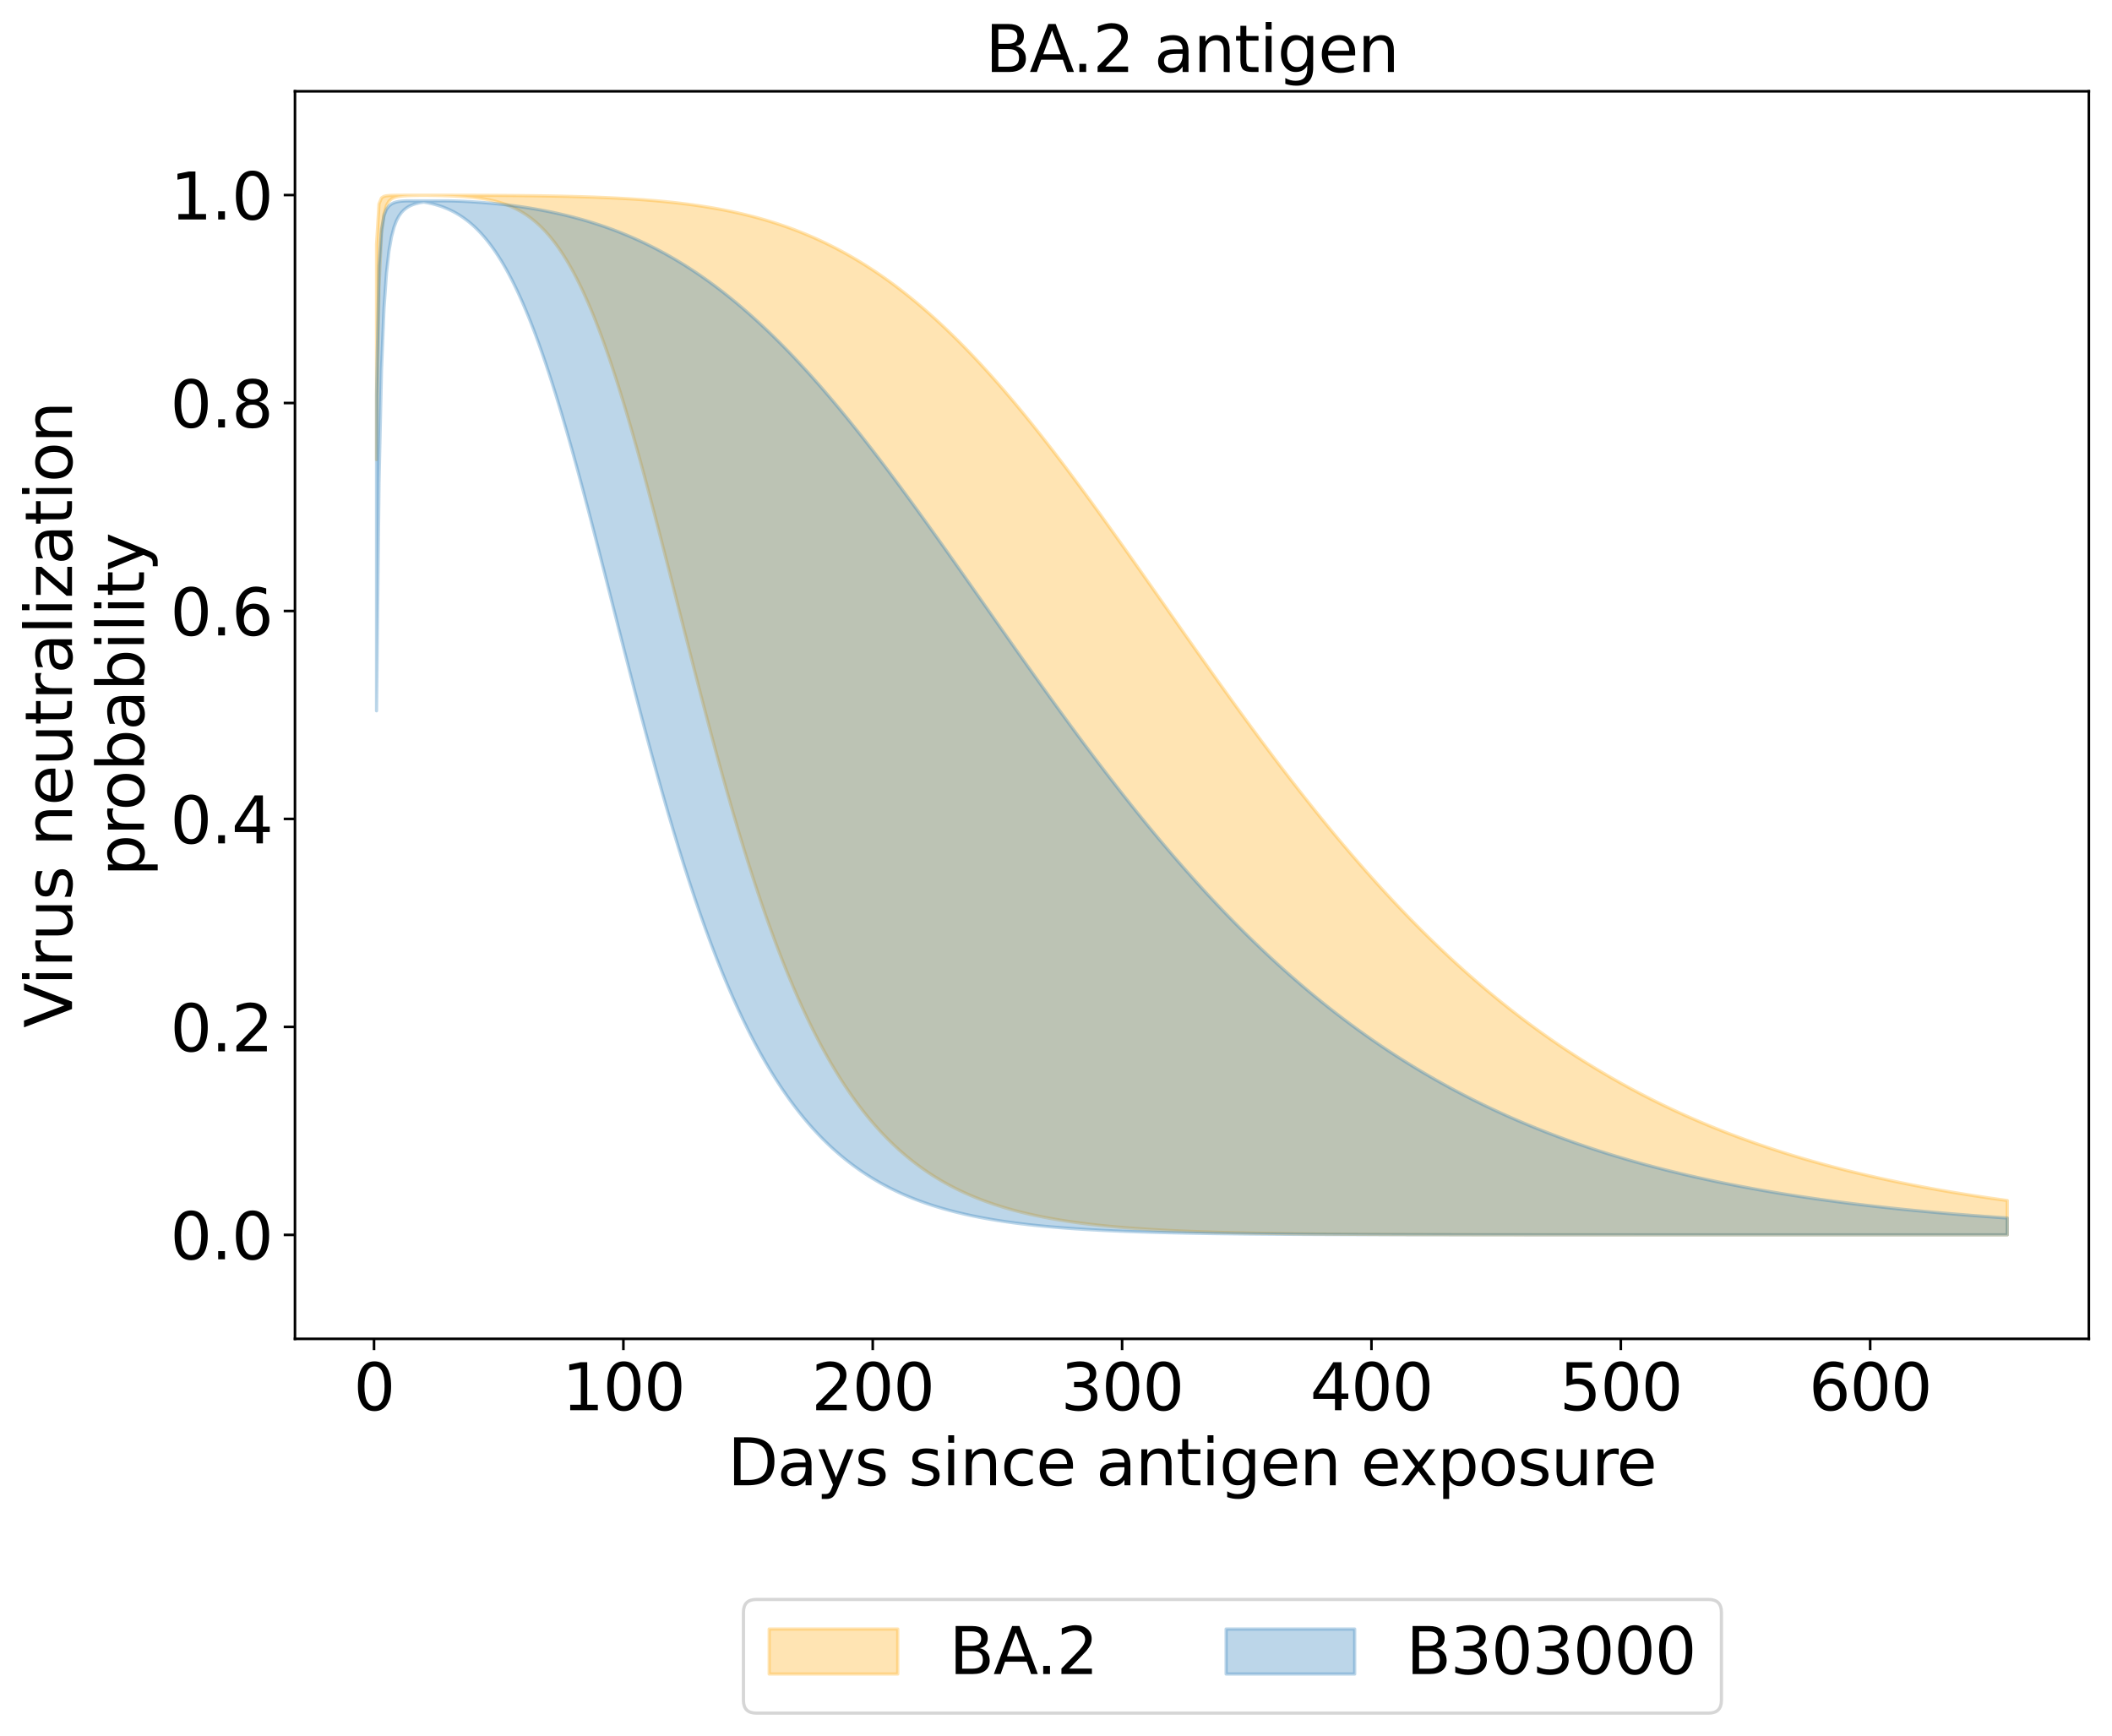 <?xml version="1.0" encoding="utf-8" standalone="no"?>
<!DOCTYPE svg PUBLIC "-//W3C//DTD SVG 1.1//EN"
  "http://www.w3.org/Graphics/SVG/1.1/DTD/svg11.dtd">
<svg xmlns:xlink="http://www.w3.org/1999/xlink" width="656.958pt" height="540.101pt" viewBox="0 0 656.958 540.101" xmlns="http://www.w3.org/2000/svg" version="1.1">
 <defs>
  <style type="text/css">*{stroke-linejoin: round; stroke-linecap: butt}</style>
 </defs>
 <g id="figure_1">
  <g id="patch_1">
   <path d="M 0 540.101 
L 656.958 540.101 
L 656.958 0 
L 0 0 
z
" style="fill: #ffffff"/>
  </g>
  <g id="axes_1">
   <g id="patch_2">
    <path d="M 91.758 416.477 
L 649.758 416.477 
L 649.758 28.397 
L 91.758 28.397 
z
" style="fill: #ffffff"/>
   </g>
   <g id="PolyCollection_1">
    <defs>
     <path id="mbd8911269c" d="M 117.122 -464.061 
L 117.122 -397.116 
L 117.897 -450.865 
L 118.673 -467.332 
L 119.449 -473.525 
L 120.224 -476.22 
L 121 -477.531 
L 121.776 -478.225 
L 122.551 -478.621 
L 123.327 -478.859 
L 124.103 -479.01 
L 124.878 -479.109 
L 125.654 -479.177 
L 126.43 -479.225 
L 127.205 -479.259 
L 127.981 -479.285 
L 128.756 -479.304 
L 129.532 -479.319 
L 130.308 -479.33 
L 131.083 -479.339 
L 131.859 -479.344 
L 132.635 -479.336 
L 133.41 -479.327 
L 134.186 -479.317 
L 134.962 -479.305 
L 135.737 -479.292 
L 136.513 -479.276 
L 137.289 -479.258 
L 138.064 -479.238 
L 138.84 -479.215 
L 139.616 -479.189 
L 140.391 -479.159 
L 141.167 -479.126 
L 141.942 -479.088 
L 142.718 -479.046 
L 143.494 -478.999 
L 144.269 -478.946 
L 145.045 -478.886 
L 145.821 -478.82 
L 146.596 -478.747 
L 147.372 -478.665 
L 148.148 -478.574 
L 148.923 -478.474 
L 149.699 -478.363 
L 150.475 -478.24 
L 151.25 -478.105 
L 152.026 -477.957 
L 152.801 -477.794 
L 153.577 -477.615 
L 154.353 -477.42 
L 155.128 -477.206 
L 155.904 -476.974 
L 156.68 -476.721 
L 157.455 -476.446 
L 158.231 -476.147 
L 159.007 -475.825 
L 159.782 -475.476 
L 160.558 -475.099 
L 161.334 -474.694 
L 162.109 -474.257 
L 162.885 -473.789 
L 163.661 -473.287 
L 164.436 -472.749 
L 165.212 -472.175 
L 165.987 -471.562 
L 166.763 -470.909 
L 167.539 -470.215 
L 168.314 -469.477 
L 169.09 -468.695 
L 169.866 -467.867 
L 170.641 -466.992 
L 171.417 -466.067 
L 172.193 -465.093 
L 172.968 -464.067 
L 173.744 -462.988 
L 174.52 -461.856 
L 175.295 -460.67 
L 176.071 -459.427 
L 176.847 -458.128 
L 177.622 -456.772 
L 178.398 -455.359 
L 179.173 -453.886 
L 179.949 -452.355 
L 180.725 -450.765 
L 181.5 -449.116 
L 182.276 -447.407 
L 183.052 -445.638 
L 183.827 -443.811 
L 184.603 -441.924 
L 185.379 -439.979 
L 186.154 -437.976 
L 186.93 -435.916 
L 187.706 -433.798 
L 188.481 -431.625 
L 189.257 -429.397 
L 190.033 -427.116 
L 190.808 -424.781 
L 191.584 -422.396 
L 192.359 -419.96 
L 193.135 -417.477 
L 193.911 -414.946 
L 194.686 -412.37 
L 195.462 -409.751 
L 196.238 -407.09 
L 197.013 -404.389 
L 197.789 -401.65 
L 198.565 -398.876 
L 199.34 -396.068 
L 200.116 -393.228 
L 200.892 -390.358 
L 201.667 -387.461 
L 202.443 -384.538 
L 203.219 -381.593 
L 203.994 -378.626 
L 204.77 -375.641 
L 205.545 -372.639 
L 206.321 -369.622 
L 207.097 -366.594 
L 207.872 -363.555 
L 208.648 -360.509 
L 209.424 -357.457 
L 210.199 -354.401 
L 210.975 -351.344 
L 211.751 -348.287 
L 212.526 -345.232 
L 213.302 -342.182 
L 214.078 -339.138 
L 214.853 -336.102 
L 215.629 -333.076 
L 216.404 -330.062 
L 217.18 -327.06 
L 217.956 -324.074 
L 218.731 -321.104 
L 219.507 -318.152 
L 220.283 -315.219 
L 221.058 -312.308 
L 221.834 -309.418 
L 222.61 -306.551 
L 223.385 -303.709 
L 224.161 -300.892 
L 224.937 -298.103 
L 225.712 -295.34 
L 226.488 -292.607 
L 227.264 -289.902 
L 228.039 -287.228 
L 228.815 -284.585 
L 229.59 -281.974 
L 230.366 -279.395 
L 231.142 -276.849 
L 231.917 -274.336 
L 232.693 -271.857 
L 233.469 -269.413 
L 234.244 -267.003 
L 235.02 -264.628 
L 235.796 -262.289 
L 236.571 -259.984 
L 237.347 -257.716 
L 238.123 -255.483 
L 238.898 -253.287 
L 239.674 -251.126 
L 240.45 -249.001 
L 241.225 -246.912 
L 242.001 -244.86 
L 242.776 -242.843 
L 243.552 -240.861 
L 244.328 -238.916 
L 245.103 -237.006 
L 245.879 -235.131 
L 246.655 -233.291 
L 247.43 -231.486 
L 248.206 -229.715 
L 248.982 -227.979 
L 249.757 -226.277 
L 250.533 -224.608 
L 251.309 -222.973 
L 252.084 -221.37 
L 252.86 -219.801 
L 253.636 -218.263 
L 254.411 -216.757 
L 255.187 -215.283 
L 255.962 -213.84 
L 256.738 -212.427 
L 257.514 -211.045 
L 258.289 -209.692 
L 259.065 -208.369 
L 259.841 -207.075 
L 260.616 -205.809 
L 261.392 -204.571 
L 262.168 -203.361 
L 262.943 -202.178 
L 263.719 -201.021 
L 264.495 -199.891 
L 265.27 -198.787 
L 266.046 -197.707 
L 266.822 -196.653 
L 267.597 -195.623 
L 268.373 -194.617 
L 269.148 -193.635 
L 269.924 -192.675 
L 270.7 -191.739 
L 271.475 -190.824 
L 272.251 -189.931 
L 273.027 -189.06 
L 273.802 -188.209 
L 274.578 -187.379 
L 275.354 -186.569 
L 276.129 -185.779 
L 276.905 -185.007 
L 277.681 -184.255 
L 278.456 -183.521 
L 279.232 -182.805 
L 280.007 -182.107 
L 280.783 -181.426 
L 281.559 -180.761 
L 282.334 -180.114 
L 283.11 -179.482 
L 283.886 -178.866 
L 284.661 -178.266 
L 285.437 -177.681 
L 286.213 -177.11 
L 286.988 -176.554 
L 287.764 -176.012 
L 288.54 -175.483 
L 289.315 -174.968 
L 290.091 -174.466 
L 290.867 -173.977 
L 291.642 -173.501 
L 292.418 -173.036 
L 293.193 -172.584 
L 293.969 -172.143 
L 294.745 -171.714 
L 295.52 -171.295 
L 296.296 -170.888 
L 297.072 -170.491 
L 297.847 -170.104 
L 298.623 -169.727 
L 299.399 -169.36 
L 300.174 -169.003 
L 300.95 -168.654 
L 301.726 -168.315 
L 302.501 -167.985 
L 303.277 -167.664 
L 304.053 -167.351 
L 304.828 -167.046 
L 305.604 -166.749 
L 306.379 -166.46 
L 307.155 -166.178 
L 307.931 -165.904 
L 308.706 -165.637 
L 309.482 -165.377 
L 310.258 -165.124 
L 311.033 -164.878 
L 311.809 -164.638 
L 312.585 -164.405 
L 313.36 -164.178 
L 314.136 -163.957 
L 314.912 -163.741 
L 315.687 -163.532 
L 316.463 -163.328 
L 317.239 -163.129 
L 318.014 -162.936 
L 318.79 -162.748 
L 319.565 -162.564 
L 320.341 -162.386 
L 321.117 -162.213 
L 321.892 -162.044 
L 322.668 -161.88 
L 323.444 -161.72 
L 324.219 -161.564 
L 324.995 -161.413 
L 325.771 -161.265 
L 326.546 -161.122 
L 327.322 -160.982 
L 328.098 -160.846 
L 328.873 -160.714 
L 329.649 -160.585 
L 330.425 -160.46 
L 331.2 -160.338 
L 331.976 -160.22 
L 332.751 -160.105 
L 333.527 -159.992 
L 334.303 -159.883 
L 335.078 -159.777 
L 335.854 -159.673 
L 336.63 -159.573 
L 337.405 -159.475 
L 338.181 -159.38 
L 338.957 -159.287 
L 339.732 -159.197 
L 340.508 -159.109 
L 341.284 -159.024 
L 342.059 -158.941 
L 342.835 -158.86 
L 343.611 -158.781 
L 344.386 -158.705 
L 345.162 -158.63 
L 345.937 -158.558 
L 346.713 -158.487 
L 347.489 -158.419 
L 348.264 -158.352 
L 349.04 -158.287 
L 349.816 -158.224 
L 350.591 -158.163 
L 351.367 -158.103 
L 352.143 -158.045 
L 352.918 -157.988 
L 353.694 -157.933 
L 354.47 -157.88 
L 355.245 -157.828 
L 356.021 -157.777 
L 356.796 -157.728 
L 357.572 -157.68 
L 358.348 -157.633 
L 359.123 -157.588 
L 359.899 -157.544 
L 360.675 -157.501 
L 361.45 -157.459 
L 362.226 -157.419 
L 363.002 -157.379 
L 363.777 -157.341 
L 364.553 -157.303 
L 365.329 -157.267 
L 366.104 -157.231 
L 366.88 -157.197 
L 367.656 -157.164 
L 368.431 -157.131 
L 369.207 -157.099 
L 369.982 -157.068 
L 370.758 -157.038 
L 371.534 -157.009 
L 372.309 -156.981 
L 373.085 -156.953 
L 373.861 -156.926 
L 374.636 -156.9 
L 375.412 -156.875 
L 376.188 -156.85 
L 376.963 -156.826 
L 377.739 -156.803 
L 378.515 -156.78 
L 379.29 -156.758 
L 380.066 -156.736 
L 380.842 -156.715 
L 381.617 -156.695 
L 382.393 -156.675 
L 383.168 -156.656 
L 383.944 -156.637 
L 384.72 -156.619 
L 385.495 -156.601 
L 386.271 -156.584 
L 387.047 -156.567 
L 387.822 -156.551 
L 388.598 -156.535 
L 389.374 -156.52 
L 390.149 -156.505 
L 390.925 -156.49 
L 391.701 -156.476 
L 392.476 -156.462 
L 393.252 -156.448 
L 394.028 -156.435 
L 394.803 -156.423 
L 395.579 -156.41 
L 396.354 -156.398 
L 397.13 -156.387 
L 397.906 -156.375 
L 398.681 -156.364 
L 399.457 -156.353 
L 400.233 -156.343 
L 401.008 -156.333 
L 401.784 -156.323 
L 402.56 -156.313 
L 403.335 -156.304 
L 404.111 -156.295 
L 404.887 -156.286 
L 405.662 -156.277 
L 406.438 -156.269 
L 407.214 -156.26 
L 407.989 -156.253 
L 408.765 -156.245 
L 409.54 -156.237 
L 410.316 -156.23 
L 411.092 -156.223 
L 411.867 -156.216 
L 412.643 -156.209 
L 413.419 -156.203 
L 414.194 -156.196 
L 414.97 -156.19 
L 415.746 -156.184 
L 416.521 -156.178 
L 417.297 -156.173 
L 418.073 -156.167 
L 418.848 -156.162 
L 419.624 -156.156 
L 420.399 -156.151 
L 421.175 -156.146 
L 421.951 -156.141 
L 422.726 -156.137 
L 423.502 -156.132 
L 424.278 -156.128 
L 425.053 -156.123 
L 425.829 -156.119 
L 426.605 -156.115 
L 427.38 -156.111 
L 428.156 -156.107 
L 428.932 -156.104 
L 429.707 -156.1 
L 430.483 -156.096 
L 431.259 -156.093 
L 432.034 -156.089 
L 432.81 -156.086 
L 433.585 -156.083 
L 434.361 -156.08 
L 435.137 -156.077 
L 435.912 -156.074 
L 436.688 -156.071 
L 437.464 -156.068 
L 438.239 -156.066 
L 439.015 -156.063 
L 439.791 -156.06 
L 440.566 -156.058 
L 441.342 -156.056 
L 442.118 -156.053 
L 442.893 -156.051 
L 443.669 -156.049 
L 444.445 -156.047 
L 445.22 -156.044 
L 445.996 -156.042 
L 446.771 -156.04 
L 447.547 -156.039 
L 448.323 -156.037 
L 449.098 -156.035 
L 449.874 -156.033 
L 450.65 -156.031 
L 451.425 -156.03 
L 452.201 -156.028 
L 452.977 -156.026 
L 453.752 -156.025 
L 454.528 -156.023 
L 455.304 -156.022 
L 456.079 -156.02 
L 456.855 -156.019 
L 457.631 -156.018 
L 458.406 -156.016 
L 459.182 -156.015 
L 459.957 -156.014 
L 460.733 -156.013 
L 461.509 -156.011 
L 462.284 -156.01 
L 463.06 -156.009 
L 463.836 -156.008 
L 464.611 -156.007 
L 465.387 -156.006 
L 466.163 -156.005 
L 466.938 -156.004 
L 467.714 -156.003 
L 468.49 -156.002 
L 469.265 -156.001 
L 470.041 -156 
L 470.817 -156 
L 471.592 -155.999 
L 472.368 -155.998 
L 473.143 -155.997 
L 473.919 -155.997 
L 474.695 -155.996 
L 475.47 -155.995 
L 476.246 -155.994 
L 477.022 -155.994 
L 477.797 -155.993 
L 478.573 -155.992 
L 479.349 -155.992 
L 480.124 -155.991 
L 480.9 -155.991 
L 481.676 -155.99 
L 482.451 -155.989 
L 483.227 -155.989 
L 484.002 -155.988 
L 484.778 -155.988 
L 485.554 -155.987 
L 486.329 -155.987 
L 487.105 -155.986 
L 487.881 -155.986 
L 488.656 -155.986 
L 489.432 -155.985 
L 490.208 -155.985 
L 490.983 -155.984 
L 491.759 -155.984 
L 492.535 -155.983 
L 493.31 -155.983 
L 494.086 -155.983 
L 494.862 -155.982 
L 495.637 -155.982 
L 496.413 -155.982 
L 497.188 -155.981 
L 497.964 -155.981 
L 498.74 -155.981 
L 499.515 -155.98 
L 500.291 -155.98 
L 501.067 -155.98 
L 501.842 -155.98 
L 502.618 -155.979 
L 503.394 -155.979 
L 504.169 -155.979 
L 504.945 -155.979 
L 505.721 -155.978 
L 506.496 -155.978 
L 507.272 -155.978 
L 508.048 -155.978 
L 508.823 -155.977 
L 509.599 -155.977 
L 510.374 -155.977 
L 511.15 -155.977 
L 511.926 -155.977 
L 512.701 -155.976 
L 513.477 -155.976 
L 514.253 -155.976 
L 515.028 -155.976 
L 515.804 -155.976 
L 516.58 -155.976 
L 517.355 -155.975 
L 518.131 -155.975 
L 518.907 -155.975 
L 519.682 -155.975 
L 520.458 -155.975 
L 521.234 -155.975 
L 522.009 -155.975 
L 522.785 -155.974 
L 523.56 -155.974 
L 524.336 -155.974 
L 525.112 -155.974 
L 525.887 -155.974 
L 526.663 -155.974 
L 527.439 -155.974 
L 528.214 -155.974 
L 528.99 -155.973 
L 529.766 -155.973 
L 530.541 -155.973 
L 531.317 -155.973 
L 532.093 -155.973 
L 532.868 -155.973 
L 533.644 -155.973 
L 534.42 -155.973 
L 535.195 -155.973 
L 535.971 -155.973 
L 536.746 -155.973 
L 537.522 -155.972 
L 538.298 -155.972 
L 539.073 -155.972 
L 539.849 -155.972 
L 540.625 -155.972 
L 541.4 -155.972 
L 542.176 -155.972 
L 542.952 -155.972 
L 543.727 -155.972 
L 544.503 -155.972 
L 545.279 -155.972 
L 546.054 -155.972 
L 546.83 -155.972 
L 547.605 -155.972 
L 548.381 -155.972 
L 549.157 -155.972 
L 549.932 -155.971 
L 550.708 -155.971 
L 551.484 -155.971 
L 552.259 -155.971 
L 553.035 -155.971 
L 553.811 -155.971 
L 554.586 -155.971 
L 555.362 -155.971 
L 556.138 -155.971 
L 556.913 -155.971 
L 557.689 -155.971 
L 558.465 -155.971 
L 559.24 -155.971 
L 560.016 -155.971 
L 560.791 -155.971 
L 561.567 -155.971 
L 562.343 -155.971 
L 563.118 -155.971 
L 563.894 -155.971 
L 564.67 -155.971 
L 565.445 -155.971 
L 566.221 -155.971 
L 566.997 -155.971 
L 567.772 -155.971 
L 568.548 -155.971 
L 569.324 -155.971 
L 570.099 -155.971 
L 570.875 -155.971 
L 571.651 -155.971 
L 572.426 -155.97 
L 573.202 -155.97 
L 573.977 -155.97 
L 574.753 -155.97 
L 575.529 -155.97 
L 576.304 -155.97 
L 577.08 -155.97 
L 577.856 -155.97 
L 578.631 -155.97 
L 579.407 -155.97 
L 580.183 -155.97 
L 580.958 -155.97 
L 581.734 -155.97 
L 582.51 -155.97 
L 583.285 -155.97 
L 584.061 -155.97 
L 584.837 -155.97 
L 585.612 -155.97 
L 586.388 -155.97 
L 587.163 -155.97 
L 587.939 -155.97 
L 588.715 -155.97 
L 589.49 -155.97 
L 590.266 -155.97 
L 591.042 -155.97 
L 591.817 -155.97 
L 592.593 -155.97 
L 593.369 -155.97 
L 594.144 -155.97 
L 594.92 -155.97 
L 595.696 -155.97 
L 596.471 -155.97 
L 597.247 -155.97 
L 598.023 -155.97 
L 598.798 -155.97 
L 599.574 -155.97 
L 600.349 -155.97 
L 601.125 -155.97 
L 601.901 -155.97 
L 602.676 -155.97 
L 603.452 -155.97 
L 604.228 -155.97 
L 605.003 -155.97 
L 605.779 -155.97 
L 606.555 -155.97 
L 607.33 -155.97 
L 608.106 -155.97 
L 608.882 -155.97 
L 609.657 -155.97 
L 610.433 -155.97 
L 611.208 -155.97 
L 611.984 -155.97 
L 612.76 -155.97 
L 613.535 -155.97 
L 614.311 -155.97 
L 615.087 -155.97 
L 615.862 -155.97 
L 616.638 -155.97 
L 617.414 -155.97 
L 618.189 -155.97 
L 618.965 -155.97 
L 619.741 -155.97 
L 620.516 -155.97 
L 621.292 -155.97 
L 622.068 -155.97 
L 622.843 -155.97 
L 623.619 -155.97 
L 624.394 -155.97 
L 624.394 -166.657 
L 624.394 -166.657 
L 623.619 -166.763 
L 622.843 -166.87 
L 622.068 -166.977 
L 621.292 -167.086 
L 620.516 -167.196 
L 619.741 -167.307 
L 618.965 -167.419 
L 618.189 -167.532 
L 617.414 -167.647 
L 616.638 -167.762 
L 615.862 -167.879 
L 615.087 -167.996 
L 614.311 -168.115 
L 613.535 -168.235 
L 612.76 -168.356 
L 611.984 -168.478 
L 611.208 -168.601 
L 610.433 -168.726 
L 609.657 -168.852 
L 608.882 -168.979 
L 608.106 -169.107 
L 607.33 -169.236 
L 606.555 -169.367 
L 605.779 -169.499 
L 605.003 -169.632 
L 604.228 -169.766 
L 603.452 -169.902 
L 602.676 -170.039 
L 601.901 -170.178 
L 601.125 -170.317 
L 600.349 -170.458 
L 599.574 -170.601 
L 598.798 -170.744 
L 598.023 -170.889 
L 597.247 -171.036 
L 596.471 -171.184 
L 595.696 -171.333 
L 594.92 -171.484 
L 594.144 -171.636 
L 593.369 -171.789 
L 592.593 -171.945 
L 591.817 -172.101 
L 591.042 -172.259 
L 590.266 -172.419 
L 589.49 -172.58 
L 588.715 -172.742 
L 587.939 -172.906 
L 587.163 -173.072 
L 586.388 -173.239 
L 585.612 -173.408 
L 584.837 -173.578 
L 584.061 -173.75 
L 583.285 -173.924 
L 582.51 -174.099 
L 581.734 -174.276 
L 580.958 -174.454 
L 580.183 -174.635 
L 579.407 -174.817 
L 578.631 -175 
L 577.856 -175.186 
L 577.08 -175.373 
L 576.304 -175.561 
L 575.529 -175.752 
L 574.753 -175.944 
L 573.977 -176.139 
L 573.202 -176.335 
L 572.426 -176.532 
L 571.651 -176.732 
L 570.875 -176.934 
L 570.099 -177.137 
L 569.324 -177.342 
L 568.548 -177.55 
L 567.772 -177.759 
L 566.997 -177.97 
L 566.221 -178.183 
L 565.445 -178.398 
L 564.67 -178.615 
L 563.894 -178.834 
L 563.118 -179.055 
L 562.343 -179.278 
L 561.567 -179.503 
L 560.791 -179.73 
L 560.016 -179.959 
L 559.24 -180.191 
L 558.465 -180.424 
L 557.689 -180.66 
L 556.913 -180.898 
L 556.138 -181.138 
L 555.362 -181.38 
L 554.586 -181.624 
L 553.811 -181.871 
L 553.035 -182.12 
L 552.259 -182.371 
L 551.484 -182.624 
L 550.708 -182.88 
L 549.932 -183.138 
L 549.157 -183.398 
L 548.381 -183.661 
L 547.605 -183.926 
L 546.83 -184.194 
L 546.054 -184.464 
L 545.279 -184.736 
L 544.503 -185.011 
L 543.727 -185.288 
L 542.952 -185.568 
L 542.176 -185.85 
L 541.4 -186.135 
L 540.625 -186.422 
L 539.849 -186.712 
L 539.073 -187.005 
L 538.298 -187.3 
L 537.522 -187.597 
L 536.746 -187.898 
L 535.971 -188.201 
L 535.195 -188.507 
L 534.42 -188.815 
L 533.644 -189.126 
L 532.868 -189.44 
L 532.093 -189.757 
L 531.317 -190.076 
L 530.541 -190.399 
L 529.766 -190.724 
L 528.99 -191.052 
L 528.214 -191.382 
L 527.439 -191.716 
L 526.663 -192.053 
L 525.887 -192.392 
L 525.112 -192.735 
L 524.336 -193.08 
L 523.56 -193.429 
L 522.785 -193.78 
L 522.009 -194.135 
L 521.234 -194.492 
L 520.458 -194.853 
L 519.682 -195.217 
L 518.907 -195.584 
L 518.131 -195.954 
L 517.355 -196.327 
L 516.58 -196.703 
L 515.804 -197.083 
L 515.028 -197.466 
L 514.253 -197.852 
L 513.477 -198.241 
L 512.701 -198.634 
L 511.926 -199.029 
L 511.15 -199.429 
L 510.374 -199.831 
L 509.599 -200.237 
L 508.823 -200.647 
L 508.048 -201.06 
L 507.272 -201.476 
L 506.496 -201.896 
L 505.721 -202.319 
L 504.945 -202.746 
L 504.169 -203.176 
L 503.394 -203.61 
L 502.618 -204.047 
L 501.842 -204.488 
L 501.067 -204.933 
L 500.291 -205.381 
L 499.515 -205.833 
L 498.74 -206.288 
L 497.964 -206.748 
L 497.188 -207.211 
L 496.413 -207.677 
L 495.637 -208.148 
L 494.862 -208.622 
L 494.086 -209.1 
L 493.31 -209.582 
L 492.535 -210.068 
L 491.759 -210.558 
L 490.983 -211.051 
L 490.208 -211.549 
L 489.432 -212.05 
L 488.656 -212.555 
L 487.881 -213.065 
L 487.105 -213.578 
L 486.329 -214.095 
L 485.554 -214.616 
L 484.778 -215.142 
L 484.002 -215.671 
L 483.227 -216.205 
L 482.451 -216.742 
L 481.676 -217.284 
L 480.9 -217.83 
L 480.124 -218.38 
L 479.349 -218.934 
L 478.573 -219.493 
L 477.797 -220.056 
L 477.022 -220.623 
L 476.246 -221.194 
L 475.47 -221.769 
L 474.695 -222.349 
L 473.919 -222.933 
L 473.143 -223.521 
L 472.368 -224.114 
L 471.592 -224.711 
L 470.817 -225.313 
L 470.041 -225.919 
L 469.265 -226.529 
L 468.49 -227.144 
L 467.714 -227.763 
L 466.938 -228.386 
L 466.163 -229.014 
L 465.387 -229.647 
L 464.611 -230.284 
L 463.836 -230.926 
L 463.06 -231.572 
L 462.284 -232.222 
L 461.509 -232.877 
L 460.733 -233.537 
L 459.957 -234.201 
L 459.182 -234.87 
L 458.406 -235.544 
L 457.631 -236.222 
L 456.855 -236.905 
L 456.079 -237.592 
L 455.304 -238.284 
L 454.528 -238.98 
L 453.752 -239.682 
L 452.977 -240.388 
L 452.201 -241.098 
L 451.425 -241.813 
L 450.65 -242.533 
L 449.874 -243.258 
L 449.098 -243.987 
L 448.323 -244.721 
L 447.547 -245.46 
L 446.771 -246.204 
L 445.996 -246.952 
L 445.22 -247.705 
L 444.445 -248.462 
L 443.669 -249.225 
L 442.893 -249.992 
L 442.118 -250.764 
L 441.342 -251.54 
L 440.566 -252.321 
L 439.791 -253.107 
L 439.015 -253.898 
L 438.239 -254.693 
L 437.464 -255.493 
L 436.688 -256.298 
L 435.912 -257.108 
L 435.137 -257.922 
L 434.361 -258.741 
L 433.585 -259.565 
L 432.81 -260.393 
L 432.034 -261.226 
L 431.259 -262.064 
L 430.483 -262.906 
L 429.707 -263.753 
L 428.932 -264.605 
L 428.156 -265.461 
L 427.38 -266.322 
L 426.605 -267.187 
L 425.829 -268.057 
L 425.053 -268.932 
L 424.278 -269.811 
L 423.502 -270.695 
L 422.726 -271.583 
L 421.951 -272.476 
L 421.175 -273.373 
L 420.399 -274.275 
L 419.624 -275.181 
L 418.848 -276.092 
L 418.073 -277.007 
L 417.297 -277.927 
L 416.521 -278.85 
L 415.746 -279.778 
L 414.97 -280.711 
L 414.194 -281.648 
L 413.419 -282.589 
L 412.643 -283.534 
L 411.867 -284.483 
L 411.092 -285.437 
L 410.316 -286.394 
L 409.54 -287.356 
L 408.765 -288.322 
L 407.989 -289.292 
L 407.214 -290.266 
L 406.438 -291.243 
L 405.662 -292.225 
L 404.887 -293.211 
L 404.111 -294.2 
L 403.335 -295.194 
L 402.56 -296.191 
L 401.784 -297.191 
L 401.008 -298.196 
L 400.233 -299.204 
L 399.457 -300.215 
L 398.681 -301.23 
L 397.906 -302.249 
L 397.13 -303.271 
L 396.354 -304.296 
L 395.579 -305.325 
L 394.803 -306.357 
L 394.028 -307.393 
L 393.252 -308.431 
L 392.476 -309.472 
L 391.701 -310.517 
L 390.925 -311.565 
L 390.149 -312.615 
L 389.374 -313.669 
L 388.598 -314.725 
L 387.822 -315.784 
L 387.047 -316.845 
L 386.271 -317.91 
L 385.495 -318.976 
L 384.72 -320.046 
L 383.944 -321.118 
L 383.168 -322.192 
L 382.393 -323.268 
L 381.617 -324.347 
L 380.842 -325.427 
L 380.066 -326.51 
L 379.29 -327.595 
L 378.515 -328.682 
L 377.739 -329.77 
L 376.963 -330.86 
L 376.188 -331.952 
L 375.412 -333.046 
L 374.636 -334.141 
L 373.861 -335.238 
L 373.085 -336.336 
L 372.309 -337.435 
L 371.534 -338.535 
L 370.758 -339.637 
L 369.982 -340.739 
L 369.207 -341.843 
L 368.431 -342.947 
L 367.656 -344.052 
L 366.88 -345.158 
L 366.104 -346.264 
L 365.329 -347.371 
L 364.553 -348.478 
L 363.777 -349.585 
L 363.002 -350.693 
L 362.226 -351.801 
L 361.45 -352.909 
L 360.675 -354.016 
L 359.899 -355.124 
L 359.123 -356.231 
L 358.348 -357.338 
L 357.572 -358.444 
L 356.796 -359.55 
L 356.021 -360.655 
L 355.245 -361.76 
L 354.47 -362.863 
L 353.694 -363.966 
L 352.918 -365.068 
L 352.143 -366.168 
L 351.367 -367.267 
L 350.591 -368.365 
L 349.816 -369.461 
L 349.04 -370.555 
L 348.264 -371.648 
L 347.489 -372.74 
L 346.713 -373.829 
L 345.937 -374.916 
L 345.162 -376.001 
L 344.386 -377.084 
L 343.611 -378.165 
L 342.835 -379.243 
L 342.059 -380.319 
L 341.284 -381.392 
L 340.508 -382.462 
L 339.732 -383.53 
L 338.957 -384.594 
L 338.181 -385.656 
L 337.405 -386.714 
L 336.63 -387.769 
L 335.854 -388.821 
L 335.078 -389.869 
L 334.303 -390.914 
L 333.527 -391.955 
L 332.751 -392.992 
L 331.976 -394.026 
L 331.2 -395.055 
L 330.425 -396.081 
L 329.649 -397.102 
L 328.873 -398.119 
L 328.098 -399.132 
L 327.322 -400.14 
L 326.546 -401.143 
L 325.771 -402.142 
L 324.995 -403.136 
L 324.219 -404.126 
L 323.444 -405.11 
L 322.668 -406.089 
L 321.892 -407.063 
L 321.117 -408.032 
L 320.341 -408.996 
L 319.565 -409.954 
L 318.79 -410.907 
L 318.014 -411.854 
L 317.239 -412.796 
L 316.463 -413.732 
L 315.687 -414.662 
L 314.912 -415.586 
L 314.136 -416.504 
L 313.36 -417.416 
L 312.585 -418.322 
L 311.809 -419.222 
L 311.033 -420.115 
L 310.258 -421.002 
L 309.482 -421.883 
L 308.706 -422.757 
L 307.931 -423.624 
L 307.155 -424.485 
L 306.379 -425.339 
L 305.604 -426.186 
L 304.828 -427.027 
L 304.053 -427.86 
L 303.277 -428.687 
L 302.501 -429.507 
L 301.726 -430.319 
L 300.95 -431.125 
L 300.174 -431.923 
L 299.399 -432.714 
L 298.623 -433.498 
L 297.847 -434.275 
L 297.072 -435.044 
L 296.296 -435.805 
L 295.52 -436.56 
L 294.745 -437.307 
L 293.969 -438.046 
L 293.193 -438.778 
L 292.418 -439.502 
L 291.642 -440.219 
L 290.867 -440.928 
L 290.091 -441.629 
L 289.315 -442.323 
L 288.54 -443.009 
L 287.764 -443.687 
L 286.988 -444.357 
L 286.213 -445.02 
L 285.437 -445.675 
L 284.661 -446.322 
L 283.886 -446.962 
L 283.11 -447.593 
L 282.334 -448.217 
L 281.559 -448.833 
L 280.783 -449.441 
L 280.007 -450.042 
L 279.232 -450.634 
L 278.456 -451.219 
L 277.681 -451.796 
L 276.905 -452.366 
L 276.129 -452.927 
L 275.354 -453.481 
L 274.578 -454.027 
L 273.802 -454.565 
L 273.027 -455.096 
L 272.251 -455.619 
L 271.475 -456.134 
L 270.7 -456.642 
L 269.924 -457.142 
L 269.148 -457.635 
L 268.373 -458.12 
L 267.597 -458.597 
L 266.822 -459.067 
L 266.046 -459.53 
L 265.27 -459.985 
L 264.495 -460.433 
L 263.719 -460.873 
L 262.943 -461.306 
L 262.168 -461.732 
L 261.392 -462.151 
L 260.616 -462.563 
L 259.841 -462.967 
L 259.065 -463.365 
L 258.289 -463.755 
L 257.514 -464.139 
L 256.738 -464.516 
L 255.962 -464.885 
L 255.187 -465.249 
L 254.411 -465.605 
L 253.636 -465.955 
L 252.86 -466.298 
L 252.084 -466.634 
L 251.309 -466.964 
L 250.533 -467.288 
L 249.757 -467.605 
L 248.982 -467.916 
L 248.206 -468.221 
L 247.43 -468.52 
L 246.655 -468.812 
L 245.879 -469.099 
L 245.103 -469.38 
L 244.328 -469.654 
L 243.552 -469.923 
L 242.776 -470.187 
L 242.001 -470.444 
L 241.225 -470.696 
L 240.45 -470.942 
L 239.674 -471.183 
L 238.898 -471.419 
L 238.123 -471.649 
L 237.347 -471.874 
L 236.571 -472.094 
L 235.796 -472.309 
L 235.02 -472.519 
L 234.244 -472.724 
L 233.469 -472.924 
L 232.693 -473.119 
L 231.917 -473.31 
L 231.142 -473.496 
L 230.366 -473.677 
L 229.59 -473.854 
L 228.815 -474.026 
L 228.039 -474.195 
L 227.264 -474.359 
L 226.488 -474.518 
L 225.712 -474.674 
L 224.937 -474.825 
L 224.161 -474.973 
L 223.385 -475.117 
L 222.61 -475.257 
L 221.834 -475.393 
L 221.058 -475.525 
L 220.283 -475.654 
L 219.507 -475.779 
L 218.731 -475.901 
L 217.956 -476.02 
L 217.18 -476.135 
L 216.404 -476.247 
L 215.629 -476.356 
L 214.853 -476.461 
L 214.078 -476.564 
L 213.302 -476.663 
L 212.526 -476.76 
L 211.751 -476.854 
L 210.975 -476.945 
L 210.199 -477.033 
L 209.424 -477.118 
L 208.648 -477.201 
L 207.872 -477.282 
L 207.097 -477.36 
L 206.321 -477.435 
L 205.545 -477.509 
L 204.77 -477.579 
L 203.994 -477.648 
L 203.219 -477.714 
L 202.443 -477.779 
L 201.667 -477.841 
L 200.892 -477.901 
L 200.116 -477.959 
L 199.34 -478.016 
L 198.565 -478.07 
L 197.789 -478.122 
L 197.013 -478.173 
L 196.238 -478.222 
L 195.462 -478.27 
L 194.686 -478.315 
L 193.911 -478.359 
L 193.135 -478.402 
L 192.359 -478.443 
L 191.584 -478.483 
L 190.808 -478.521 
L 190.033 -478.558 
L 189.257 -478.593 
L 188.481 -478.628 
L 187.706 -478.661 
L 186.93 -478.692 
L 186.154 -478.723 
L 185.379 -478.752 
L 184.603 -478.781 
L 183.827 -478.808 
L 183.052 -478.834 
L 182.276 -478.859 
L 181.5 -478.884 
L 180.725 -478.907 
L 179.949 -478.929 
L 179.173 -478.951 
L 178.398 -478.971 
L 177.622 -478.991 
L 176.847 -479.01 
L 176.071 -479.029 
L 175.295 -479.046 
L 174.52 -479.063 
L 173.744 -479.079 
L 172.968 -479.094 
L 172.193 -479.109 
L 171.417 -479.123 
L 170.641 -479.137 
L 169.866 -479.15 
L 169.09 -479.162 
L 168.314 -479.174 
L 167.539 -479.185 
L 166.763 -479.196 
L 165.987 -479.207 
L 165.212 -479.216 
L 164.436 -479.226 
L 163.661 -479.235 
L 162.885 -479.244 
L 162.109 -479.252 
L 161.334 -479.26 
L 160.558 -479.267 
L 159.782 -479.274 
L 159.007 -479.281 
L 158.231 -479.287 
L 157.455 -479.293 
L 156.68 -479.299 
L 155.904 -479.304 
L 155.128 -479.31 
L 154.353 -479.315 
L 153.577 -479.319 
L 152.801 -479.324 
L 152.026 -479.328 
L 151.25 -479.332 
L 150.475 -479.335 
L 149.699 -479.339 
L 148.923 -479.342 
L 148.148 -479.345 
L 147.372 -479.348 
L 146.596 -479.35 
L 145.821 -479.353 
L 145.045 -479.355 
L 144.269 -479.357 
L 143.494 -479.358 
L 142.718 -479.36 
L 141.942 -479.361 
L 141.167 -479.362 
L 140.391 -479.363 
L 139.616 -479.364 
L 138.84 -479.364 
L 138.064 -479.365 
L 137.289 -479.364 
L 136.513 -479.364 
L 135.737 -479.364 
L 134.962 -479.364 
L 134.186 -479.364 
L 133.41 -479.364 
L 132.635 -479.365 
L 131.859 -479.364 
L 131.083 -479.364 
L 130.308 -479.364 
L 129.532 -479.364 
L 128.756 -479.364 
L 127.981 -479.364 
L 127.205 -479.365 
L 126.43 -479.364 
L 125.654 -479.363 
L 124.878 -479.36 
L 124.103 -479.355 
L 123.327 -479.347 
L 122.551 -479.333 
L 121.776 -479.311 
L 121 -479.272 
L 120.224 -479.194 
L 119.449 -479.02 
L 118.673 -478.539 
L 117.897 -476.685 
L 117.122 -464.061 
z
" style="stroke: #ffa500; stroke-opacity: 0.3"/>
    </defs>
    <g clip-path="url(#pf1e6a1cf1d)">
     <use xlink:href="#mbd8911269c" x="0" y="540.101" style="fill: #ffa500; fill-opacity: 0.3; stroke: #ffa500; stroke-opacity: 0.3"/>
    </g>
   </g>
   <g id="PolyCollection_2">
    <defs>
     <path id="m560cfcead1" d="M 117.122 -417.026 
L 117.122 -318.994 
L 117.897 -390.133 
L 118.673 -425.237 
L 119.449 -444.225 
L 120.224 -455.259 
L 121 -462.054 
L 121.776 -466.443 
L 122.551 -469.392 
L 123.327 -471.443 
L 124.103 -472.911 
L 124.878 -473.987 
L 125.654 -474.793 
L 126.43 -475.408 
L 127.205 -475.885 
L 127.981 -476.259 
L 128.756 -476.555 
L 129.532 -476.792 
L 130.308 -476.982 
L 131.083 -477.136 
L 131.859 -477.228 
L 132.635 -477.094 
L 133.41 -476.942 
L 134.186 -476.77 
L 134.962 -476.577 
L 135.737 -476.364 
L 136.513 -476.128 
L 137.289 -475.869 
L 138.064 -475.585 
L 138.84 -475.275 
L 139.616 -474.939 
L 140.391 -474.573 
L 141.167 -474.178 
L 141.942 -473.751 
L 142.718 -473.291 
L 143.494 -472.797 
L 144.269 -472.267 
L 145.045 -471.699 
L 145.821 -471.092 
L 146.596 -470.444 
L 147.372 -469.755 
L 148.148 -469.021 
L 148.923 -468.243 
L 149.699 -467.418 
L 150.475 -466.545 
L 151.25 -465.622 
L 152.026 -464.65 
L 152.801 -463.625 
L 153.577 -462.548 
L 154.353 -461.416 
L 155.128 -460.23 
L 155.904 -458.988 
L 156.68 -457.689 
L 157.455 -456.333 
L 158.231 -454.918 
L 159.007 -453.446 
L 159.782 -451.914 
L 160.558 -450.323 
L 161.334 -448.673 
L 162.109 -446.964 
L 162.885 -445.195 
L 163.661 -443.367 
L 164.436 -441.48 
L 165.212 -439.535 
L 165.987 -437.531 
L 166.763 -435.471 
L 167.539 -433.354 
L 168.314 -431.181 
L 169.09 -428.954 
L 169.866 -426.673 
L 170.641 -424.34 
L 171.417 -421.956 
L 172.193 -419.522 
L 172.968 -417.04 
L 173.744 -414.512 
L 174.52 -411.938 
L 175.295 -409.322 
L 176.071 -406.664 
L 176.847 -403.966 
L 177.622 -401.231 
L 178.398 -398.461 
L 179.173 -395.656 
L 179.949 -392.821 
L 180.725 -389.956 
L 181.5 -387.063 
L 182.276 -384.146 
L 183.052 -381.205 
L 183.827 -378.244 
L 184.603 -375.264 
L 185.379 -372.268 
L 186.154 -369.258 
L 186.93 -366.235 
L 187.706 -363.203 
L 188.481 -360.163 
L 189.257 -357.117 
L 190.033 -354.068 
L 190.808 -351.018 
L 191.584 -347.967 
L 192.359 -344.919 
L 193.135 -341.876 
L 193.911 -338.839 
L 194.686 -335.81 
L 195.462 -332.791 
L 196.238 -329.783 
L 197.013 -326.789 
L 197.789 -323.809 
L 198.565 -320.846 
L 199.34 -317.901 
L 200.116 -314.975 
L 200.892 -312.069 
L 201.667 -309.186 
L 202.443 -306.326 
L 203.219 -303.49 
L 203.994 -300.68 
L 204.77 -297.896 
L 205.545 -295.14 
L 206.321 -292.412 
L 207.097 -289.714 
L 207.872 -287.046 
L 208.648 -284.408 
L 209.424 -281.803 
L 210.199 -279.229 
L 210.975 -276.688 
L 211.751 -274.181 
L 212.526 -271.707 
L 213.302 -269.267 
L 214.078 -266.862 
L 214.853 -264.492 
L 215.629 -262.157 
L 216.404 -259.858 
L 217.18 -257.594 
L 217.956 -255.365 
L 218.731 -253.172 
L 219.507 -251.016 
L 220.283 -248.895 
L 221.058 -246.81 
L 221.834 -244.761 
L 222.61 -242.747 
L 223.385 -240.769 
L 224.161 -238.827 
L 224.937 -236.92 
L 225.712 -235.048 
L 226.488 -233.211 
L 227.264 -231.409 
L 228.039 -229.641 
L 228.815 -227.908 
L 229.59 -226.208 
L 230.366 -224.542 
L 231.142 -222.909 
L 231.917 -221.309 
L 232.693 -219.742 
L 233.469 -218.206 
L 234.244 -216.703 
L 235.02 -215.23 
L 235.796 -213.789 
L 236.571 -212.378 
L 237.347 -210.998 
L 238.123 -209.647 
L 238.898 -208.326 
L 239.674 -207.033 
L 240.45 -205.769 
L 241.225 -204.532 
L 242.001 -203.323 
L 242.776 -202.142 
L 243.552 -200.987 
L 244.328 -199.858 
L 245.103 -198.754 
L 245.879 -197.676 
L 246.655 -196.623 
L 247.43 -195.594 
L 248.206 -194.59 
L 248.982 -193.608 
L 249.757 -192.65 
L 250.533 -191.714 
L 251.309 -190.8 
L 252.084 -189.908 
L 252.86 -189.038 
L 253.636 -188.188 
L 254.411 -187.359 
L 255.187 -186.549 
L 255.962 -185.759 
L 256.738 -184.989 
L 257.514 -184.237 
L 258.289 -183.504 
L 259.065 -182.788 
L 259.841 -182.091 
L 260.616 -181.41 
L 261.392 -180.747 
L 262.168 -180.099 
L 262.943 -179.468 
L 263.719 -178.853 
L 264.495 -178.253 
L 265.27 -177.668 
L 266.046 -177.098 
L 266.822 -176.542 
L 267.597 -176.001 
L 268.373 -175.473 
L 269.148 -174.958 
L 269.924 -174.456 
L 270.7 -173.968 
L 271.475 -173.492 
L 272.251 -173.027 
L 273.027 -172.575 
L 273.802 -172.135 
L 274.578 -171.706 
L 275.354 -171.287 
L 276.129 -170.88 
L 276.905 -170.483 
L 277.681 -170.097 
L 278.456 -169.72 
L 279.232 -169.353 
L 280.007 -168.996 
L 280.783 -168.648 
L 281.559 -168.309 
L 282.334 -167.979 
L 283.11 -167.658 
L 283.886 -167.345 
L 284.661 -167.04 
L 285.437 -166.744 
L 286.213 -166.455 
L 286.988 -166.173 
L 287.764 -165.899 
L 288.54 -165.633 
L 289.315 -165.373 
L 290.091 -165.12 
L 290.867 -164.874 
L 291.642 -164.634 
L 292.418 -164.401 
L 293.193 -164.174 
L 293.969 -163.953 
L 294.745 -163.738 
L 295.52 -163.528 
L 296.296 -163.324 
L 297.072 -163.126 
L 297.847 -162.933 
L 298.623 -162.745 
L 299.399 -162.562 
L 300.174 -162.383 
L 300.95 -162.21 
L 301.726 -162.041 
L 302.501 -161.877 
L 303.277 -161.717 
L 304.053 -161.562 
L 304.828 -161.41 
L 305.604 -161.263 
L 306.379 -161.12 
L 307.155 -160.98 
L 307.931 -160.844 
L 308.706 -160.712 
L 309.482 -160.584 
L 310.258 -160.458 
L 311.033 -160.337 
L 311.809 -160.218 
L 312.585 -160.103 
L 313.36 -159.991 
L 314.136 -159.881 
L 314.912 -159.775 
L 315.687 -159.672 
L 316.463 -159.571 
L 317.239 -159.473 
L 318.014 -159.378 
L 318.79 -159.286 
L 319.565 -159.195 
L 320.341 -159.108 
L 321.117 -159.022 
L 321.892 -158.939 
L 322.668 -158.859 
L 323.444 -158.78 
L 324.219 -158.704 
L 324.995 -158.629 
L 325.771 -158.557 
L 326.546 -158.486 
L 327.322 -158.418 
L 328.098 -158.351 
L 328.873 -158.286 
L 329.649 -158.223 
L 330.425 -158.162 
L 331.2 -158.102 
L 331.976 -158.044 
L 332.751 -157.988 
L 333.527 -157.933 
L 334.303 -157.879 
L 335.078 -157.827 
L 335.854 -157.776 
L 336.63 -157.727 
L 337.405 -157.679 
L 338.181 -157.633 
L 338.957 -157.587 
L 339.732 -157.543 
L 340.508 -157.5 
L 341.284 -157.459 
L 342.059 -157.418 
L 342.835 -157.378 
L 343.611 -157.34 
L 344.386 -157.303 
L 345.162 -157.266 
L 345.937 -157.231 
L 346.713 -157.197 
L 347.489 -157.163 
L 348.264 -157.13 
L 349.04 -157.099 
L 349.816 -157.068 
L 350.591 -157.038 
L 351.367 -157.009 
L 352.143 -156.981 
L 352.918 -156.953 
L 353.694 -156.926 
L 354.47 -156.9 
L 355.245 -156.875 
L 356.021 -156.85 
L 356.796 -156.826 
L 357.572 -156.802 
L 358.348 -156.78 
L 359.123 -156.758 
L 359.899 -156.736 
L 360.675 -156.715 
L 361.45 -156.695 
L 362.226 -156.675 
L 363.002 -156.656 
L 363.777 -156.637 
L 364.553 -156.619 
L 365.329 -156.601 
L 366.104 -156.584 
L 366.88 -156.567 
L 367.656 -156.551 
L 368.431 -156.535 
L 369.207 -156.519 
L 369.982 -156.504 
L 370.758 -156.49 
L 371.534 -156.476 
L 372.309 -156.462 
L 373.085 -156.448 
L 373.861 -156.435 
L 374.636 -156.423 
L 375.412 -156.41 
L 376.188 -156.398 
L 376.963 -156.386 
L 377.739 -156.375 
L 378.515 -156.364 
L 379.29 -156.353 
L 380.066 -156.343 
L 380.842 -156.332 
L 381.617 -156.323 
L 382.393 -156.313 
L 383.168 -156.304 
L 383.944 -156.294 
L 384.72 -156.286 
L 385.495 -156.277 
L 386.271 -156.269 
L 387.047 -156.26 
L 387.822 -156.252 
L 388.598 -156.245 
L 389.374 -156.237 
L 390.149 -156.23 
L 390.925 -156.223 
L 391.701 -156.216 
L 392.476 -156.209 
L 393.252 -156.203 
L 394.028 -156.196 
L 394.803 -156.19 
L 395.579 -156.184 
L 396.354 -156.178 
L 397.13 -156.172 
L 397.906 -156.167 
L 398.681 -156.162 
L 399.457 -156.156 
L 400.233 -156.151 
L 401.008 -156.146 
L 401.784 -156.141 
L 402.56 -156.137 
L 403.335 -156.132 
L 404.111 -156.128 
L 404.887 -156.123 
L 405.662 -156.119 
L 406.438 -156.115 
L 407.214 -156.111 
L 407.989 -156.107 
L 408.765 -156.103 
L 409.54 -156.1 
L 410.316 -156.096 
L 411.092 -156.093 
L 411.867 -156.089 
L 412.643 -156.086 
L 413.419 -156.083 
L 414.194 -156.08 
L 414.97 -156.077 
L 415.746 -156.074 
L 416.521 -156.071 
L 417.297 -156.068 
L 418.073 -156.066 
L 418.848 -156.063 
L 419.624 -156.06 
L 420.399 -156.058 
L 421.175 -156.056 
L 421.951 -156.053 
L 422.726 -156.051 
L 423.502 -156.049 
L 424.278 -156.047 
L 425.053 -156.044 
L 425.829 -156.042 
L 426.605 -156.04 
L 427.38 -156.038 
L 428.156 -156.037 
L 428.932 -156.035 
L 429.707 -156.033 
L 430.483 -156.031 
L 431.259 -156.03 
L 432.034 -156.028 
L 432.81 -156.026 
L 433.585 -156.025 
L 434.361 -156.023 
L 435.137 -156.022 
L 435.912 -156.02 
L 436.688 -156.019 
L 437.464 -156.018 
L 438.239 -156.016 
L 439.015 -156.015 
L 439.791 -156.014 
L 440.566 -156.013 
L 441.342 -156.011 
L 442.118 -156.01 
L 442.893 -156.009 
L 443.669 -156.008 
L 444.445 -156.007 
L 445.22 -156.006 
L 445.996 -156.005 
L 446.771 -156.004 
L 447.547 -156.003 
L 448.323 -156.002 
L 449.098 -156.001 
L 449.874 -156 
L 450.65 -156 
L 451.425 -155.999 
L 452.201 -155.998 
L 452.977 -155.997 
L 453.752 -155.997 
L 454.528 -155.996 
L 455.304 -155.995 
L 456.079 -155.994 
L 456.855 -155.994 
L 457.631 -155.993 
L 458.406 -155.992 
L 459.182 -155.992 
L 459.957 -155.991 
L 460.733 -155.991 
L 461.509 -155.99 
L 462.284 -155.989 
L 463.06 -155.989 
L 463.836 -155.988 
L 464.611 -155.988 
L 465.387 -155.987 
L 466.163 -155.987 
L 466.938 -155.986 
L 467.714 -155.986 
L 468.49 -155.986 
L 469.265 -155.985 
L 470.041 -155.985 
L 470.817 -155.984 
L 471.592 -155.984 
L 472.368 -155.983 
L 473.143 -155.983 
L 473.919 -155.983 
L 474.695 -155.982 
L 475.47 -155.982 
L 476.246 -155.982 
L 477.022 -155.981 
L 477.797 -155.981 
L 478.573 -155.981 
L 479.349 -155.98 
L 480.124 -155.98 
L 480.9 -155.98 
L 481.676 -155.98 
L 482.451 -155.979 
L 483.227 -155.979 
L 484.002 -155.979 
L 484.778 -155.979 
L 485.554 -155.978 
L 486.329 -155.978 
L 487.105 -155.978 
L 487.881 -155.978 
L 488.656 -155.977 
L 489.432 -155.977 
L 490.208 -155.977 
L 490.983 -155.977 
L 491.759 -155.977 
L 492.535 -155.976 
L 493.31 -155.976 
L 494.086 -155.976 
L 494.862 -155.976 
L 495.637 -155.976 
L 496.413 -155.976 
L 497.188 -155.975 
L 497.964 -155.975 
L 498.74 -155.975 
L 499.515 -155.975 
L 500.291 -155.975 
L 501.067 -155.975 
L 501.842 -155.975 
L 502.618 -155.974 
L 503.394 -155.974 
L 504.169 -155.974 
L 504.945 -155.974 
L 505.721 -155.974 
L 506.496 -155.974 
L 507.272 -155.974 
L 508.048 -155.974 
L 508.823 -155.973 
L 509.599 -155.973 
L 510.374 -155.973 
L 511.15 -155.973 
L 511.926 -155.973 
L 512.701 -155.973 
L 513.477 -155.973 
L 514.253 -155.973 
L 515.028 -155.973 
L 515.804 -155.973 
L 516.58 -155.973 
L 517.355 -155.972 
L 518.131 -155.972 
L 518.907 -155.972 
L 519.682 -155.972 
L 520.458 -155.972 
L 521.234 -155.972 
L 522.009 -155.972 
L 522.785 -155.972 
L 523.56 -155.972 
L 524.336 -155.972 
L 525.112 -155.972 
L 525.887 -155.972 
L 526.663 -155.972 
L 527.439 -155.972 
L 528.214 -155.972 
L 528.99 -155.972 
L 529.766 -155.971 
L 530.541 -155.971 
L 531.317 -155.971 
L 532.093 -155.971 
L 532.868 -155.971 
L 533.644 -155.971 
L 534.42 -155.971 
L 535.195 -155.971 
L 535.971 -155.971 
L 536.746 -155.971 
L 537.522 -155.971 
L 538.298 -155.971 
L 539.073 -155.971 
L 539.849 -155.971 
L 540.625 -155.971 
L 541.4 -155.971 
L 542.176 -155.971 
L 542.952 -155.971 
L 543.727 -155.971 
L 544.503 -155.971 
L 545.279 -155.971 
L 546.054 -155.971 
L 546.83 -155.971 
L 547.605 -155.971 
L 548.381 -155.971 
L 549.157 -155.971 
L 549.932 -155.971 
L 550.708 -155.971 
L 551.484 -155.971 
L 552.259 -155.97 
L 553.035 -155.97 
L 553.811 -155.97 
L 554.586 -155.97 
L 555.362 -155.97 
L 556.138 -155.97 
L 556.913 -155.97 
L 557.689 -155.97 
L 558.465 -155.97 
L 559.24 -155.97 
L 560.016 -155.97 
L 560.791 -155.97 
L 561.567 -155.97 
L 562.343 -155.97 
L 563.118 -155.97 
L 563.894 -155.97 
L 564.67 -155.97 
L 565.445 -155.97 
L 566.221 -155.97 
L 566.997 -155.97 
L 567.772 -155.97 
L 568.548 -155.97 
L 569.324 -155.97 
L 570.099 -155.97 
L 570.875 -155.97 
L 571.651 -155.97 
L 572.426 -155.97 
L 573.202 -155.97 
L 573.977 -155.97 
L 574.753 -155.97 
L 575.529 -155.97 
L 576.304 -155.97 
L 577.08 -155.97 
L 577.856 -155.97 
L 578.631 -155.97 
L 579.407 -155.97 
L 580.183 -155.97 
L 580.958 -155.97 
L 581.734 -155.97 
L 582.51 -155.97 
L 583.285 -155.97 
L 584.061 -155.97 
L 584.837 -155.97 
L 585.612 -155.97 
L 586.388 -155.97 
L 587.163 -155.97 
L 587.939 -155.97 
L 588.715 -155.97 
L 589.49 -155.97 
L 590.266 -155.97 
L 591.042 -155.97 
L 591.817 -155.97 
L 592.593 -155.97 
L 593.369 -155.97 
L 594.144 -155.97 
L 594.92 -155.97 
L 595.696 -155.97 
L 596.471 -155.97 
L 597.247 -155.97 
L 598.023 -155.97 
L 598.798 -155.97 
L 599.574 -155.97 
L 600.349 -155.97 
L 601.125 -155.97 
L 601.901 -155.97 
L 602.676 -155.97 
L 603.452 -155.97 
L 604.228 -155.97 
L 605.003 -155.97 
L 605.779 -155.97 
L 606.555 -155.97 
L 607.33 -155.97 
L 608.106 -155.97 
L 608.882 -155.97 
L 609.657 -155.97 
L 610.433 -155.97 
L 611.208 -155.97 
L 611.984 -155.97 
L 612.76 -155.97 
L 613.535 -155.97 
L 614.311 -155.97 
L 615.087 -155.97 
L 615.862 -155.97 
L 616.638 -155.97 
L 617.414 -155.97 
L 618.189 -155.97 
L 618.965 -155.97 
L 619.741 -155.97 
L 620.516 -155.97 
L 621.292 -155.97 
L 622.068 -155.97 
L 622.843 -155.97 
L 623.619 -155.97 
L 624.394 -155.97 
L 624.394 -161.217 
L 624.394 -161.217 
L 623.619 -161.27 
L 622.843 -161.323 
L 622.068 -161.376 
L 621.292 -161.431 
L 620.516 -161.485 
L 619.741 -161.54 
L 618.965 -161.596 
L 618.189 -161.652 
L 617.414 -161.709 
L 616.638 -161.766 
L 615.862 -161.824 
L 615.087 -161.883 
L 614.311 -161.942 
L 613.535 -162.001 
L 612.76 -162.061 
L 611.984 -162.122 
L 611.208 -162.184 
L 610.433 -162.246 
L 609.657 -162.308 
L 608.882 -162.372 
L 608.106 -162.435 
L 607.33 -162.5 
L 606.555 -162.565 
L 605.779 -162.631 
L 605.003 -162.697 
L 604.228 -162.764 
L 603.452 -162.832 
L 602.676 -162.9 
L 601.901 -162.97 
L 601.125 -163.039 
L 600.349 -163.11 
L 599.574 -163.181 
L 598.798 -163.253 
L 598.023 -163.325 
L 597.247 -163.399 
L 596.471 -163.473 
L 595.696 -163.547 
L 594.92 -163.623 
L 594.144 -163.699 
L 593.369 -163.776 
L 592.593 -163.853 
L 591.817 -163.932 
L 591.042 -164.011 
L 590.266 -164.091 
L 589.49 -164.172 
L 588.715 -164.253 
L 587.939 -164.336 
L 587.163 -164.419 
L 586.388 -164.503 
L 585.612 -164.588 
L 584.837 -164.673 
L 584.061 -164.76 
L 583.285 -164.847 
L 582.51 -164.935 
L 581.734 -165.024 
L 580.958 -165.114 
L 580.183 -165.205 
L 579.407 -165.296 
L 578.631 -165.389 
L 577.856 -165.482 
L 577.08 -165.577 
L 576.304 -165.672 
L 575.529 -165.768 
L 574.753 -165.865 
L 573.977 -165.963 
L 573.202 -166.063 
L 572.426 -166.163 
L 571.651 -166.263 
L 570.875 -166.365 
L 570.099 -166.468 
L 569.324 -166.572 
L 568.548 -166.677 
L 567.772 -166.783 
L 566.997 -166.89 
L 566.221 -166.998 
L 565.445 -167.107 
L 564.67 -167.217 
L 563.894 -167.329 
L 563.118 -167.441 
L 562.343 -167.554 
L 561.567 -167.669 
L 560.791 -167.784 
L 560.016 -167.901 
L 559.24 -168.019 
L 558.465 -168.138 
L 557.689 -168.258 
L 556.913 -168.379 
L 556.138 -168.501 
L 555.362 -168.625 
L 554.586 -168.75 
L 553.811 -168.876 
L 553.035 -169.003 
L 552.259 -169.131 
L 551.484 -169.261 
L 550.708 -169.392 
L 549.932 -169.524 
L 549.157 -169.657 
L 548.381 -169.792 
L 547.605 -169.928 
L 546.83 -170.065 
L 546.054 -170.204 
L 545.279 -170.344 
L 544.503 -170.485 
L 543.727 -170.628 
L 542.952 -170.772 
L 542.176 -170.917 
L 541.4 -171.064 
L 540.625 -171.212 
L 539.849 -171.361 
L 539.073 -171.512 
L 538.298 -171.665 
L 537.522 -171.818 
L 536.746 -171.974 
L 535.971 -172.13 
L 535.195 -172.289 
L 534.42 -172.448 
L 533.644 -172.61 
L 532.868 -172.772 
L 532.093 -172.937 
L 531.317 -173.103 
L 530.541 -173.27 
L 529.766 -173.439 
L 528.99 -173.61 
L 528.214 -173.782 
L 527.439 -173.956 
L 526.663 -174.131 
L 525.887 -174.309 
L 525.112 -174.487 
L 524.336 -174.668 
L 523.56 -174.85 
L 522.785 -175.034 
L 522.009 -175.22 
L 521.234 -175.407 
L 520.458 -175.596 
L 519.682 -175.787 
L 518.907 -175.98 
L 518.131 -176.174 
L 517.355 -176.371 
L 516.58 -176.569 
L 515.804 -176.769 
L 515.028 -176.97 
L 514.253 -177.174 
L 513.477 -177.38 
L 512.701 -177.587 
L 511.926 -177.797 
L 511.15 -178.008 
L 510.374 -178.221 
L 509.599 -178.437 
L 508.823 -178.654 
L 508.048 -178.873 
L 507.272 -179.095 
L 506.496 -179.318 
L 505.721 -179.543 
L 504.945 -179.771 
L 504.169 -180.001 
L 503.394 -180.232 
L 502.618 -180.466 
L 501.842 -180.702 
L 501.067 -180.94 
L 500.291 -181.18 
L 499.515 -181.423 
L 498.74 -181.668 
L 497.964 -181.915 
L 497.188 -182.164 
L 496.413 -182.415 
L 495.637 -182.669 
L 494.862 -182.925 
L 494.086 -183.183 
L 493.31 -183.444 
L 492.535 -183.707 
L 491.759 -183.973 
L 490.983 -184.241 
L 490.208 -184.511 
L 489.432 -184.783 
L 488.656 -185.059 
L 487.881 -185.336 
L 487.105 -185.616 
L 486.329 -185.899 
L 485.554 -186.184 
L 484.778 -186.472 
L 484.002 -186.762 
L 483.227 -187.055 
L 482.451 -187.35 
L 481.676 -187.648 
L 480.9 -187.949 
L 480.124 -188.253 
L 479.349 -188.559 
L 478.573 -188.867 
L 477.797 -189.179 
L 477.022 -189.493 
L 476.246 -189.81 
L 475.47 -190.13 
L 474.695 -190.453 
L 473.919 -190.778 
L 473.143 -191.107 
L 472.368 -191.438 
L 471.592 -191.772 
L 470.817 -192.109 
L 470.041 -192.449 
L 469.265 -192.792 
L 468.49 -193.137 
L 467.714 -193.486 
L 466.938 -193.838 
L 466.163 -194.193 
L 465.387 -194.551 
L 464.611 -194.912 
L 463.836 -195.276 
L 463.06 -195.643 
L 462.284 -196.014 
L 461.509 -196.387 
L 460.733 -196.764 
L 459.957 -197.144 
L 459.182 -197.527 
L 458.406 -197.913 
L 457.631 -198.303 
L 456.855 -198.696 
L 456.079 -199.092 
L 455.304 -199.492 
L 454.528 -199.895 
L 453.752 -200.301 
L 452.977 -200.711 
L 452.201 -201.124 
L 451.425 -201.541 
L 450.65 -201.961 
L 449.874 -202.385 
L 449.098 -202.812 
L 448.323 -203.242 
L 447.547 -203.676 
L 446.771 -204.114 
L 445.996 -204.555 
L 445.22 -205 
L 444.445 -205.449 
L 443.669 -205.901 
L 442.893 -206.357 
L 442.118 -206.817 
L 441.342 -207.28 
L 440.566 -207.747 
L 439.791 -208.218 
L 439.015 -208.692 
L 438.239 -209.171 
L 437.464 -209.653 
L 436.688 -210.139 
L 435.912 -210.629 
L 435.137 -211.123 
L 434.361 -211.621 
L 433.585 -212.122 
L 432.81 -212.628 
L 432.034 -213.138 
L 431.259 -213.651 
L 430.483 -214.169 
L 429.707 -214.69 
L 428.932 -215.216 
L 428.156 -215.746 
L 427.38 -216.279 
L 426.605 -216.817 
L 425.829 -217.359 
L 425.053 -217.905 
L 424.278 -218.456 
L 423.502 -219.01 
L 422.726 -219.569 
L 421.951 -220.132 
L 421.175 -220.699 
L 420.399 -221.27 
L 419.624 -221.846 
L 418.848 -222.426 
L 418.073 -223.01 
L 417.297 -223.599 
L 416.521 -224.192 
L 415.746 -224.789 
L 414.97 -225.391 
L 414.194 -225.997 
L 413.419 -226.607 
L 412.643 -227.222 
L 411.867 -227.841 
L 411.092 -228.465 
L 410.316 -229.093 
L 409.54 -229.726 
L 408.765 -230.363 
L 407.989 -231.004 
L 407.214 -231.65 
L 406.438 -232.301 
L 405.662 -232.956 
L 404.887 -233.616 
L 404.111 -234.28 
L 403.335 -234.949 
L 402.56 -235.623 
L 401.784 -236.301 
L 401.008 -236.983 
L 400.233 -237.671 
L 399.457 -238.363 
L 398.681 -239.059 
L 397.906 -239.76 
L 397.13 -240.466 
L 396.354 -241.177 
L 395.579 -241.892 
L 394.803 -242.612 
L 394.028 -243.336 
L 393.252 -244.065 
L 392.476 -244.799 
L 391.701 -245.538 
L 390.925 -246.281 
L 390.149 -247.029 
L 389.374 -247.782 
L 388.598 -248.539 
L 387.822 -249.301 
L 387.047 -250.068 
L 386.271 -250.84 
L 385.495 -251.616 
L 384.72 -252.397 
L 383.944 -253.182 
L 383.168 -253.973 
L 382.393 -254.768 
L 381.617 -255.568 
L 380.842 -256.372 
L 380.066 -257.181 
L 379.29 -257.995 
L 378.515 -258.813 
L 377.739 -259.637 
L 376.963 -260.465 
L 376.188 -261.297 
L 375.412 -262.134 
L 374.636 -262.976 
L 373.861 -263.822 
L 373.085 -264.674 
L 372.309 -265.529 
L 371.534 -266.39 
L 370.758 -267.254 
L 369.982 -268.124 
L 369.207 -268.998 
L 368.431 -269.876 
L 367.656 -270.759 
L 366.88 -271.647 
L 366.104 -272.539 
L 365.329 -273.436 
L 364.553 -274.337 
L 363.777 -275.242 
L 363.002 -276.152 
L 362.226 -277.066 
L 361.45 -277.985 
L 360.675 -278.907 
L 359.899 -279.835 
L 359.123 -280.766 
L 358.348 -281.702 
L 357.572 -282.642 
L 356.796 -283.586 
L 356.021 -284.534 
L 355.245 -285.487 
L 354.47 -286.444 
L 353.694 -287.404 
L 352.918 -288.369 
L 352.143 -289.338 
L 351.367 -290.31 
L 350.591 -291.287 
L 349.816 -292.268 
L 349.04 -293.252 
L 348.264 -294.24 
L 347.489 -295.232 
L 346.713 -296.228 
L 345.937 -297.227 
L 345.162 -298.23 
L 344.386 -299.237 
L 343.611 -300.247 
L 342.835 -301.261 
L 342.059 -302.278 
L 341.284 -303.299 
L 340.508 -304.323 
L 339.732 -305.35 
L 338.957 -306.38 
L 338.181 -307.414 
L 337.405 -308.451 
L 336.63 -309.491 
L 335.854 -310.534 
L 335.078 -311.58 
L 334.303 -312.628 
L 333.527 -313.68 
L 332.751 -314.735 
L 331.976 -315.792 
L 331.2 -316.852 
L 330.425 -317.914 
L 329.649 -318.979 
L 328.873 -320.047 
L 328.098 -321.117 
L 327.322 -322.189 
L 326.546 -323.263 
L 325.771 -324.34 
L 324.995 -325.419 
L 324.219 -326.5 
L 323.444 -327.582 
L 322.668 -328.667 
L 321.892 -329.754 
L 321.117 -330.842 
L 320.341 -331.932 
L 319.565 -333.023 
L 318.79 -334.116 
L 318.014 -335.211 
L 317.239 -336.307 
L 316.463 -337.404 
L 315.687 -338.502 
L 314.912 -339.601 
L 314.136 -340.701 
L 313.36 -341.803 
L 312.585 -342.905 
L 311.809 -344.007 
L 311.033 -345.111 
L 310.258 -346.215 
L 309.482 -347.319 
L 308.706 -348.424 
L 307.931 -349.529 
L 307.155 -350.635 
L 306.379 -351.74 
L 305.604 -352.845 
L 304.828 -353.951 
L 304.053 -355.056 
L 303.277 -356.161 
L 302.501 -357.265 
L 301.726 -358.369 
L 300.95 -359.473 
L 300.174 -360.576 
L 299.399 -361.678 
L 298.623 -362.779 
L 297.847 -363.879 
L 297.072 -364.978 
L 296.296 -366.076 
L 295.52 -367.172 
L 294.745 -368.268 
L 293.969 -369.361 
L 293.193 -370.454 
L 292.418 -371.544 
L 291.642 -372.633 
L 290.867 -373.719 
L 290.091 -374.804 
L 289.315 -375.887 
L 288.54 -376.967 
L 287.764 -378.046 
L 286.988 -379.121 
L 286.213 -380.195 
L 285.437 -381.265 
L 284.661 -382.333 
L 283.886 -383.398 
L 283.11 -384.46 
L 282.334 -385.519 
L 281.559 -386.575 
L 280.783 -387.628 
L 280.007 -388.677 
L 279.232 -389.723 
L 278.456 -390.766 
L 277.681 -391.805 
L 276.905 -392.839 
L 276.129 -393.871 
L 275.354 -394.898 
L 274.578 -395.921 
L 273.802 -396.94 
L 273.027 -397.955 
L 272.251 -398.965 
L 271.475 -399.971 
L 270.7 -400.972 
L 269.924 -401.969 
L 269.148 -402.961 
L 268.373 -403.948 
L 267.597 -404.931 
L 266.822 -405.908 
L 266.046 -406.88 
L 265.27 -407.847 
L 264.495 -408.809 
L 263.719 -409.765 
L 262.943 -410.716 
L 262.168 -411.661 
L 261.392 -412.601 
L 260.616 -413.535 
L 259.841 -414.463 
L 259.065 -415.385 
L 258.289 -416.302 
L 257.514 -417.212 
L 256.738 -418.116 
L 255.962 -419.014 
L 255.187 -419.906 
L 254.411 -420.791 
L 253.636 -421.67 
L 252.86 -422.543 
L 252.084 -423.409 
L 251.309 -424.269 
L 250.533 -425.121 
L 249.757 -425.967 
L 248.982 -426.807 
L 248.206 -427.639 
L 247.43 -428.464 
L 246.655 -429.283 
L 245.879 -430.094 
L 245.103 -430.899 
L 244.328 -431.696 
L 243.552 -432.486 
L 242.776 -433.269 
L 242.001 -434.044 
L 241.225 -434.813 
L 240.45 -435.574 
L 239.674 -436.327 
L 238.898 -437.073 
L 238.123 -437.812 
L 237.347 -438.543 
L 236.571 -439.267 
L 235.796 -439.983 
L 235.02 -440.691 
L 234.244 -441.392 
L 233.469 -442.085 
L 232.693 -442.771 
L 231.917 -443.449 
L 231.142 -444.119 
L 230.366 -444.782 
L 229.59 -445.436 
L 228.815 -446.083 
L 228.039 -446.723 
L 227.264 -447.354 
L 226.488 -447.978 
L 225.712 -448.594 
L 224.937 -449.203 
L 224.161 -449.803 
L 223.385 -450.396 
L 222.61 -450.981 
L 221.834 -451.558 
L 221.058 -452.128 
L 220.283 -452.69 
L 219.507 -453.244 
L 218.731 -453.79 
L 217.956 -454.329 
L 217.18 -454.86 
L 216.404 -455.384 
L 215.629 -455.899 
L 214.853 -456.408 
L 214.078 -456.908 
L 213.302 -457.402 
L 212.526 -457.887 
L 211.751 -458.365 
L 210.975 -458.836 
L 210.199 -459.299 
L 209.424 -459.755 
L 208.648 -460.204 
L 207.872 -460.645 
L 207.097 -461.079 
L 206.321 -461.506 
L 205.545 -461.926 
L 204.77 -462.338 
L 203.994 -462.744 
L 203.219 -463.142 
L 202.443 -463.534 
L 201.667 -463.918 
L 200.892 -464.296 
L 200.116 -464.667 
L 199.34 -465.031 
L 198.565 -465.388 
L 197.789 -465.739 
L 197.013 -466.083 
L 196.238 -466.42 
L 195.462 -466.752 
L 194.686 -467.076 
L 193.911 -467.394 
L 193.135 -467.706 
L 192.359 -468.012 
L 191.584 -468.312 
L 190.808 -468.605 
L 190.033 -468.892 
L 189.257 -469.174 
L 188.481 -469.449 
L 187.706 -469.719 
L 186.93 -469.983 
L 186.154 -470.241 
L 185.379 -470.493 
L 184.603 -470.74 
L 183.827 -470.981 
L 183.052 -471.217 
L 182.276 -471.448 
L 181.5 -471.673 
L 180.725 -471.893 
L 179.949 -472.108 
L 179.173 -472.318 
L 178.398 -472.522 
L 177.622 -472.722 
L 176.847 -472.917 
L 176.071 -473.107 
L 175.295 -473.292 
L 174.52 -473.473 
L 173.744 -473.649 
L 172.968 -473.82 
L 172.193 -473.987 
L 171.417 -474.15 
L 170.641 -474.308 
L 169.866 -474.462 
L 169.09 -474.611 
L 168.314 -474.757 
L 167.539 -474.898 
L 166.763 -475.035 
L 165.987 -475.168 
L 165.212 -475.298 
L 164.436 -475.423 
L 163.661 -475.545 
L 162.885 -475.663 
L 162.109 -475.777 
L 161.334 -475.888 
L 160.558 -475.995 
L 159.782 -476.098 
L 159.007 -476.198 
L 158.231 -476.294 
L 157.455 -476.387 
L 156.68 -476.477 
L 155.904 -476.563 
L 155.128 -476.646 
L 154.353 -476.726 
L 153.577 -476.803 
L 152.801 -476.876 
L 152.026 -476.946 
L 151.25 -477.013 
L 150.475 -477.077 
L 149.699 -477.137 
L 148.923 -477.194 
L 148.148 -477.248 
L 147.372 -477.299 
L 146.596 -477.347 
L 145.821 -477.391 
L 145.045 -477.432 
L 144.269 -477.469 
L 143.494 -477.503 
L 142.718 -477.533 
L 141.942 -477.559 
L 141.167 -477.581 
L 140.391 -477.599 
L 139.616 -477.612 
L 138.84 -477.62 
L 138.064 -477.623 
L 137.289 -477.62 
L 136.513 -477.616 
L 135.737 -477.622 
L 134.962 -477.622 
L 134.186 -477.615 
L 133.41 -477.619 
L 132.635 -477.623 
L 131.859 -477.619 
L 131.083 -477.611 
L 130.308 -477.622 
L 129.532 -477.622 
L 128.756 -477.609 
L 127.981 -477.616 
L 127.205 -477.623 
L 126.43 -477.615 
L 125.654 -477.585 
L 124.878 -477.528 
L 124.103 -477.432 
L 123.327 -477.28 
L 122.551 -477.044 
L 121.776 -476.67 
L 121 -476.062 
L 120.224 -475.009 
L 119.449 -473.021 
L 118.673 -468.741 
L 117.897 -457.509 
L 117.122 -417.026 
z
" style="stroke: #1f77b4; stroke-opacity: 0.3"/>
    </defs>
    <g clip-path="url(#pf1e6a1cf1d)">
     <use xlink:href="#m560cfcead1" x="0" y="540.101" style="fill: #1f77b4; fill-opacity: 0.3; stroke: #1f77b4; stroke-opacity: 0.3"/>
    </g>
   </g>
   <g id="matplotlib.axis_1">
    <g id="xtick_1">
     <g id="line2d_1">
      <defs>
       <path id="m34f2ac3a92" d="M 0 0 
L 0 3.5 
" style="stroke: #000000; stroke-width: 0.8"/>
      </defs>
      <g>
       <use xlink:href="#m34f2ac3a92" x="116.346" y="416.477" style="stroke: #000000; stroke-width: 0.8"/>
      </g>
     </g>
     <g id="text_1">
      <!-- 0 -->
      <g transform="translate(109.984 438.674) scale(0.2 -0.2)">
       <defs>
        <path id="DejaVuSans-30" d="M 2034 4250 
Q 1547 4250 1301 3770 
Q 1056 3291 1056 2328 
Q 1056 1369 1301 889 
Q 1547 409 2034 409 
Q 2525 409 2770 889 
Q 3016 1369 3016 2328 
Q 3016 3291 2770 3770 
Q 2525 4250 2034 4250 
z
M 2034 4750 
Q 2819 4750 3233 4129 
Q 3647 3509 3647 2328 
Q 3647 1150 3233 529 
Q 2819 -91 2034 -91 
Q 1250 -91 836 529 
Q 422 1150 422 2328 
Q 422 3509 836 4129 
Q 1250 4750 2034 4750 
z
" transform="scale(0.016)"/>
       </defs>
       <use xlink:href="#DejaVuSans-30"/>
      </g>
     </g>
    </g>
    <g id="xtick_2">
     <g id="line2d_2">
      <g>
       <use xlink:href="#m34f2ac3a92" x="193.911" y="416.477" style="stroke: #000000; stroke-width: 0.8"/>
      </g>
     </g>
     <g id="text_2">
      <!-- 100 -->
      <g transform="translate(174.823 438.674) scale(0.2 -0.2)">
       <defs>
        <path id="DejaVuSans-31" d="M 794 531 
L 1825 531 
L 1825 4091 
L 703 3866 
L 703 4441 
L 1819 4666 
L 2450 4666 
L 2450 531 
L 3481 531 
L 3481 0 
L 794 0 
L 794 531 
z
" transform="scale(0.016)"/>
       </defs>
       <use xlink:href="#DejaVuSans-31"/>
       <use xlink:href="#DejaVuSans-30" x="63.623"/>
       <use xlink:href="#DejaVuSans-30" x="127.246"/>
      </g>
     </g>
    </g>
    <g id="xtick_3">
     <g id="line2d_3">
      <g>
       <use xlink:href="#m34f2ac3a92" x="271.475" y="416.477" style="stroke: #000000; stroke-width: 0.8"/>
      </g>
     </g>
     <g id="text_3">
      <!-- 200 -->
      <g transform="translate(252.388 438.674) scale(0.2 -0.2)">
       <defs>
        <path id="DejaVuSans-32" d="M 1228 531 
L 3431 531 
L 3431 0 
L 469 0 
L 469 531 
Q 828 903 1448 1529 
Q 2069 2156 2228 2338 
Q 2531 2678 2651 2914 
Q 2772 3150 2772 3378 
Q 2772 3750 2511 3984 
Q 2250 4219 1831 4219 
Q 1534 4219 1204 4116 
Q 875 4013 500 3803 
L 500 4441 
Q 881 4594 1212 4672 
Q 1544 4750 1819 4750 
Q 2544 4750 2975 4387 
Q 3406 4025 3406 3419 
Q 3406 3131 3298 2873 
Q 3191 2616 2906 2266 
Q 2828 2175 2409 1742 
Q 1991 1309 1228 531 
z
" transform="scale(0.016)"/>
       </defs>
       <use xlink:href="#DejaVuSans-32"/>
       <use xlink:href="#DejaVuSans-30" x="63.623"/>
       <use xlink:href="#DejaVuSans-30" x="127.246"/>
      </g>
     </g>
    </g>
    <g id="xtick_4">
     <g id="line2d_4">
      <g>
       <use xlink:href="#m34f2ac3a92" x="349.04" y="416.477" style="stroke: #000000; stroke-width: 0.8"/>
      </g>
     </g>
     <g id="text_4">
      <!-- 300 -->
      <g transform="translate(329.953 438.674) scale(0.2 -0.2)">
       <defs>
        <path id="DejaVuSans-33" d="M 2597 2516 
Q 3050 2419 3304 2112 
Q 3559 1806 3559 1356 
Q 3559 666 3084 287 
Q 2609 -91 1734 -91 
Q 1441 -91 1130 -33 
Q 819 25 488 141 
L 488 750 
Q 750 597 1062 519 
Q 1375 441 1716 441 
Q 2309 441 2620 675 
Q 2931 909 2931 1356 
Q 2931 1769 2642 2001 
Q 2353 2234 1838 2234 
L 1294 2234 
L 1294 2753 
L 1863 2753 
Q 2328 2753 2575 2939 
Q 2822 3125 2822 3475 
Q 2822 3834 2567 4026 
Q 2313 4219 1838 4219 
Q 1578 4219 1281 4162 
Q 984 4106 628 3988 
L 628 4550 
Q 988 4650 1302 4700 
Q 1616 4750 1894 4750 
Q 2613 4750 3031 4423 
Q 3450 4097 3450 3541 
Q 3450 3153 3228 2886 
Q 3006 2619 2597 2516 
z
" transform="scale(0.016)"/>
       </defs>
       <use xlink:href="#DejaVuSans-33"/>
       <use xlink:href="#DejaVuSans-30" x="63.623"/>
       <use xlink:href="#DejaVuSans-30" x="127.246"/>
      </g>
     </g>
    </g>
    <g id="xtick_5">
     <g id="line2d_5">
      <g>
       <use xlink:href="#m34f2ac3a92" x="426.605" y="416.477" style="stroke: #000000; stroke-width: 0.8"/>
      </g>
     </g>
     <g id="text_5">
      <!-- 400 -->
      <g transform="translate(407.517 438.674) scale(0.2 -0.2)">
       <defs>
        <path id="DejaVuSans-34" d="M 2419 4116 
L 825 1625 
L 2419 1625 
L 2419 4116 
z
M 2253 4666 
L 3047 4666 
L 3047 1625 
L 3713 1625 
L 3713 1100 
L 3047 1100 
L 3047 0 
L 2419 0 
L 2419 1100 
L 313 1100 
L 313 1709 
L 2253 4666 
z
" transform="scale(0.016)"/>
       </defs>
       <use xlink:href="#DejaVuSans-34"/>
       <use xlink:href="#DejaVuSans-30" x="63.623"/>
       <use xlink:href="#DejaVuSans-30" x="127.246"/>
      </g>
     </g>
    </g>
    <g id="xtick_6">
     <g id="line2d_6">
      <g>
       <use xlink:href="#m34f2ac3a92" x="504.169" y="416.477" style="stroke: #000000; stroke-width: 0.8"/>
      </g>
     </g>
     <g id="text_6">
      <!-- 500 -->
      <g transform="translate(485.082 438.674) scale(0.2 -0.2)">
       <defs>
        <path id="DejaVuSans-35" d="M 691 4666 
L 3169 4666 
L 3169 4134 
L 1269 4134 
L 1269 2991 
Q 1406 3038 1543 3061 
Q 1681 3084 1819 3084 
Q 2600 3084 3056 2656 
Q 3513 2228 3513 1497 
Q 3513 744 3044 326 
Q 2575 -91 1722 -91 
Q 1428 -91 1123 -41 
Q 819 9 494 109 
L 494 744 
Q 775 591 1075 516 
Q 1375 441 1709 441 
Q 2250 441 2565 725 
Q 2881 1009 2881 1497 
Q 2881 1984 2565 2268 
Q 2250 2553 1709 2553 
Q 1456 2553 1204 2497 
Q 953 2441 691 2322 
L 691 4666 
z
" transform="scale(0.016)"/>
       </defs>
       <use xlink:href="#DejaVuSans-35"/>
       <use xlink:href="#DejaVuSans-30" x="63.623"/>
       <use xlink:href="#DejaVuSans-30" x="127.246"/>
      </g>
     </g>
    </g>
    <g id="xtick_7">
     <g id="line2d_7">
      <g>
       <use xlink:href="#m34f2ac3a92" x="581.734" y="416.477" style="stroke: #000000; stroke-width: 0.8"/>
      </g>
     </g>
     <g id="text_7">
      <!-- 600 -->
      <g transform="translate(562.646 438.674) scale(0.2 -0.2)">
       <defs>
        <path id="DejaVuSans-36" d="M 2113 2584 
Q 1688 2584 1439 2293 
Q 1191 2003 1191 1497 
Q 1191 994 1439 701 
Q 1688 409 2113 409 
Q 2538 409 2786 701 
Q 3034 994 3034 1497 
Q 3034 2003 2786 2293 
Q 2538 2584 2113 2584 
z
M 3366 4563 
L 3366 3988 
Q 3128 4100 2886 4159 
Q 2644 4219 2406 4219 
Q 1781 4219 1451 3797 
Q 1122 3375 1075 2522 
Q 1259 2794 1537 2939 
Q 1816 3084 2150 3084 
Q 2853 3084 3261 2657 
Q 3669 2231 3669 1497 
Q 3669 778 3244 343 
Q 2819 -91 2113 -91 
Q 1303 -91 875 529 
Q 447 1150 447 2328 
Q 447 3434 972 4092 
Q 1497 4750 2381 4750 
Q 2619 4750 2861 4703 
Q 3103 4656 3366 4563 
z
" transform="scale(0.016)"/>
       </defs>
       <use xlink:href="#DejaVuSans-36"/>
       <use xlink:href="#DejaVuSans-30" x="63.623"/>
       <use xlink:href="#DejaVuSans-30" x="127.246"/>
      </g>
     </g>
    </g>
    <g id="text_8">
     <!-- Days since antigen exposure -->
     <g transform="translate(226.338 462.03) scale(0.2 -0.2)">
      <defs>
       <path id="DejaVuSans-44" d="M 1259 4147 
L 1259 519 
L 2022 519 
Q 2988 519 3436 956 
Q 3884 1394 3884 2338 
Q 3884 3275 3436 3711 
Q 2988 4147 2022 4147 
L 1259 4147 
z
M 628 4666 
L 1925 4666 
Q 3281 4666 3915 4102 
Q 4550 3538 4550 2338 
Q 4550 1131 3912 565 
Q 3275 0 1925 0 
L 628 0 
L 628 4666 
z
" transform="scale(0.016)"/>
       <path id="DejaVuSans-61" d="M 2194 1759 
Q 1497 1759 1228 1600 
Q 959 1441 959 1056 
Q 959 750 1161 570 
Q 1363 391 1709 391 
Q 2188 391 2477 730 
Q 2766 1069 2766 1631 
L 2766 1759 
L 2194 1759 
z
M 3341 1997 
L 3341 0 
L 2766 0 
L 2766 531 
Q 2569 213 2275 61 
Q 1981 -91 1556 -91 
Q 1019 -91 701 211 
Q 384 513 384 1019 
Q 384 1609 779 1909 
Q 1175 2209 1959 2209 
L 2766 2209 
L 2766 2266 
Q 2766 2663 2505 2880 
Q 2244 3097 1772 3097 
Q 1472 3097 1187 3025 
Q 903 2953 641 2809 
L 641 3341 
Q 956 3463 1253 3523 
Q 1550 3584 1831 3584 
Q 2591 3584 2966 3190 
Q 3341 2797 3341 1997 
z
" transform="scale(0.016)"/>
       <path id="DejaVuSans-79" d="M 2059 -325 
Q 1816 -950 1584 -1140 
Q 1353 -1331 966 -1331 
L 506 -1331 
L 506 -850 
L 844 -850 
Q 1081 -850 1212 -737 
Q 1344 -625 1503 -206 
L 1606 56 
L 191 3500 
L 800 3500 
L 1894 763 
L 2988 3500 
L 3597 3500 
L 2059 -325 
z
" transform="scale(0.016)"/>
       <path id="DejaVuSans-73" d="M 2834 3397 
L 2834 2853 
Q 2591 2978 2328 3040 
Q 2066 3103 1784 3103 
Q 1356 3103 1142 2972 
Q 928 2841 928 2578 
Q 928 2378 1081 2264 
Q 1234 2150 1697 2047 
L 1894 2003 
Q 2506 1872 2764 1633 
Q 3022 1394 3022 966 
Q 3022 478 2636 193 
Q 2250 -91 1575 -91 
Q 1294 -91 989 -36 
Q 684 19 347 128 
L 347 722 
Q 666 556 975 473 
Q 1284 391 1588 391 
Q 1994 391 2212 530 
Q 2431 669 2431 922 
Q 2431 1156 2273 1281 
Q 2116 1406 1581 1522 
L 1381 1569 
Q 847 1681 609 1914 
Q 372 2147 372 2553 
Q 372 3047 722 3315 
Q 1072 3584 1716 3584 
Q 2034 3584 2315 3537 
Q 2597 3491 2834 3397 
z
" transform="scale(0.016)"/>
       <path id="DejaVuSans-20" transform="scale(0.016)"/>
       <path id="DejaVuSans-69" d="M 603 3500 
L 1178 3500 
L 1178 0 
L 603 0 
L 603 3500 
z
M 603 4863 
L 1178 4863 
L 1178 4134 
L 603 4134 
L 603 4863 
z
" transform="scale(0.016)"/>
       <path id="DejaVuSans-6e" d="M 3513 2113 
L 3513 0 
L 2938 0 
L 2938 2094 
Q 2938 2591 2744 2837 
Q 2550 3084 2163 3084 
Q 1697 3084 1428 2787 
Q 1159 2491 1159 1978 
L 1159 0 
L 581 0 
L 581 3500 
L 1159 3500 
L 1159 2956 
Q 1366 3272 1645 3428 
Q 1925 3584 2291 3584 
Q 2894 3584 3203 3211 
Q 3513 2838 3513 2113 
z
" transform="scale(0.016)"/>
       <path id="DejaVuSans-63" d="M 3122 3366 
L 3122 2828 
Q 2878 2963 2633 3030 
Q 2388 3097 2138 3097 
Q 1578 3097 1268 2742 
Q 959 2388 959 1747 
Q 959 1106 1268 751 
Q 1578 397 2138 397 
Q 2388 397 2633 464 
Q 2878 531 3122 666 
L 3122 134 
Q 2881 22 2623 -34 
Q 2366 -91 2075 -91 
Q 1284 -91 818 406 
Q 353 903 353 1747 
Q 353 2603 823 3093 
Q 1294 3584 2113 3584 
Q 2378 3584 2631 3529 
Q 2884 3475 3122 3366 
z
" transform="scale(0.016)"/>
       <path id="DejaVuSans-65" d="M 3597 1894 
L 3597 1613 
L 953 1613 
Q 991 1019 1311 708 
Q 1631 397 2203 397 
Q 2534 397 2845 478 
Q 3156 559 3463 722 
L 3463 178 
Q 3153 47 2828 -22 
Q 2503 -91 2169 -91 
Q 1331 -91 842 396 
Q 353 884 353 1716 
Q 353 2575 817 3079 
Q 1281 3584 2069 3584 
Q 2775 3584 3186 3129 
Q 3597 2675 3597 1894 
z
M 3022 2063 
Q 3016 2534 2758 2815 
Q 2500 3097 2075 3097 
Q 1594 3097 1305 2825 
Q 1016 2553 972 2059 
L 3022 2063 
z
" transform="scale(0.016)"/>
       <path id="DejaVuSans-74" d="M 1172 4494 
L 1172 3500 
L 2356 3500 
L 2356 3053 
L 1172 3053 
L 1172 1153 
Q 1172 725 1289 603 
Q 1406 481 1766 481 
L 2356 481 
L 2356 0 
L 1766 0 
Q 1100 0 847 248 
Q 594 497 594 1153 
L 594 3053 
L 172 3053 
L 172 3500 
L 594 3500 
L 594 4494 
L 1172 4494 
z
" transform="scale(0.016)"/>
       <path id="DejaVuSans-67" d="M 2906 1791 
Q 2906 2416 2648 2759 
Q 2391 3103 1925 3103 
Q 1463 3103 1205 2759 
Q 947 2416 947 1791 
Q 947 1169 1205 825 
Q 1463 481 1925 481 
Q 2391 481 2648 825 
Q 2906 1169 2906 1791 
z
M 3481 434 
Q 3481 -459 3084 -895 
Q 2688 -1331 1869 -1331 
Q 1566 -1331 1297 -1286 
Q 1028 -1241 775 -1147 
L 775 -588 
Q 1028 -725 1275 -790 
Q 1522 -856 1778 -856 
Q 2344 -856 2625 -561 
Q 2906 -266 2906 331 
L 2906 616 
Q 2728 306 2450 153 
Q 2172 0 1784 0 
Q 1141 0 747 490 
Q 353 981 353 1791 
Q 353 2603 747 3093 
Q 1141 3584 1784 3584 
Q 2172 3584 2450 3431 
Q 2728 3278 2906 2969 
L 2906 3500 
L 3481 3500 
L 3481 434 
z
" transform="scale(0.016)"/>
       <path id="DejaVuSans-78" d="M 3513 3500 
L 2247 1797 
L 3578 0 
L 2900 0 
L 1881 1375 
L 863 0 
L 184 0 
L 1544 1831 
L 300 3500 
L 978 3500 
L 1906 2253 
L 2834 3500 
L 3513 3500 
z
" transform="scale(0.016)"/>
       <path id="DejaVuSans-70" d="M 1159 525 
L 1159 -1331 
L 581 -1331 
L 581 3500 
L 1159 3500 
L 1159 2969 
Q 1341 3281 1617 3432 
Q 1894 3584 2278 3584 
Q 2916 3584 3314 3078 
Q 3713 2572 3713 1747 
Q 3713 922 3314 415 
Q 2916 -91 2278 -91 
Q 1894 -91 1617 61 
Q 1341 213 1159 525 
z
M 3116 1747 
Q 3116 2381 2855 2742 
Q 2594 3103 2138 3103 
Q 1681 3103 1420 2742 
Q 1159 2381 1159 1747 
Q 1159 1113 1420 752 
Q 1681 391 2138 391 
Q 2594 391 2855 752 
Q 3116 1113 3116 1747 
z
" transform="scale(0.016)"/>
       <path id="DejaVuSans-6f" d="M 1959 3097 
Q 1497 3097 1228 2736 
Q 959 2375 959 1747 
Q 959 1119 1226 758 
Q 1494 397 1959 397 
Q 2419 397 2687 759 
Q 2956 1122 2956 1747 
Q 2956 2369 2687 2733 
Q 2419 3097 1959 3097 
z
M 1959 3584 
Q 2709 3584 3137 3096 
Q 3566 2609 3566 1747 
Q 3566 888 3137 398 
Q 2709 -91 1959 -91 
Q 1206 -91 779 398 
Q 353 888 353 1747 
Q 353 2609 779 3096 
Q 1206 3584 1959 3584 
z
" transform="scale(0.016)"/>
       <path id="DejaVuSans-75" d="M 544 1381 
L 544 3500 
L 1119 3500 
L 1119 1403 
Q 1119 906 1312 657 
Q 1506 409 1894 409 
Q 2359 409 2629 706 
Q 2900 1003 2900 1516 
L 2900 3500 
L 3475 3500 
L 3475 0 
L 2900 0 
L 2900 538 
Q 2691 219 2414 64 
Q 2138 -91 1772 -91 
Q 1169 -91 856 284 
Q 544 659 544 1381 
z
M 1991 3584 
L 1991 3584 
z
" transform="scale(0.016)"/>
       <path id="DejaVuSans-72" d="M 2631 2963 
Q 2534 3019 2420 3045 
Q 2306 3072 2169 3072 
Q 1681 3072 1420 2755 
Q 1159 2438 1159 1844 
L 1159 0 
L 581 0 
L 581 3500 
L 1159 3500 
L 1159 2956 
Q 1341 3275 1631 3429 
Q 1922 3584 2338 3584 
Q 2397 3584 2469 3576 
Q 2541 3569 2628 3553 
L 2631 2963 
z
" transform="scale(0.016)"/>
      </defs>
      <use xlink:href="#DejaVuSans-44"/>
      <use xlink:href="#DejaVuSans-61" x="77.002"/>
      <use xlink:href="#DejaVuSans-79" x="138.281"/>
      <use xlink:href="#DejaVuSans-73" x="197.461"/>
      <use xlink:href="#DejaVuSans-20" x="249.561"/>
      <use xlink:href="#DejaVuSans-73" x="281.348"/>
      <use xlink:href="#DejaVuSans-69" x="333.447"/>
      <use xlink:href="#DejaVuSans-6e" x="361.23"/>
      <use xlink:href="#DejaVuSans-63" x="424.609"/>
      <use xlink:href="#DejaVuSans-65" x="479.59"/>
      <use xlink:href="#DejaVuSans-20" x="541.113"/>
      <use xlink:href="#DejaVuSans-61" x="572.9"/>
      <use xlink:href="#DejaVuSans-6e" x="634.18"/>
      <use xlink:href="#DejaVuSans-74" x="697.559"/>
      <use xlink:href="#DejaVuSans-69" x="736.768"/>
      <use xlink:href="#DejaVuSans-67" x="764.551"/>
      <use xlink:href="#DejaVuSans-65" x="828.027"/>
      <use xlink:href="#DejaVuSans-6e" x="889.551"/>
      <use xlink:href="#DejaVuSans-20" x="952.93"/>
      <use xlink:href="#DejaVuSans-65" x="984.717"/>
      <use xlink:href="#DejaVuSans-78" x="1044.49"/>
      <use xlink:href="#DejaVuSans-70" x="1103.67"/>
      <use xlink:href="#DejaVuSans-6f" x="1167.146"/>
      <use xlink:href="#DejaVuSans-73" x="1228.328"/>
      <use xlink:href="#DejaVuSans-75" x="1280.428"/>
      <use xlink:href="#DejaVuSans-72" x="1343.807"/>
      <use xlink:href="#DejaVuSans-65" x="1382.67"/>
     </g>
    </g>
   </g>
   <g id="matplotlib.axis_2">
    <g id="ytick_1">
     <g id="line2d_8">
      <defs>
       <path id="md0e784fc01" d="M 0 0 
L -3.5 0 
" style="stroke: #000000; stroke-width: 0.8"/>
      </defs>
      <g>
       <use xlink:href="#md0e784fc01" x="91.758" y="384.131" style="stroke: #000000; stroke-width: 0.8"/>
      </g>
     </g>
     <g id="text_9">
      <!-- 0.0 -->
      <g transform="translate(52.952 391.73) scale(0.2 -0.2)">
       <defs>
        <path id="DejaVuSans-2e" d="M 684 794 
L 1344 794 
L 1344 0 
L 684 0 
L 684 794 
z
" transform="scale(0.016)"/>
       </defs>
       <use xlink:href="#DejaVuSans-30"/>
       <use xlink:href="#DejaVuSans-2e" x="63.623"/>
       <use xlink:href="#DejaVuSans-30" x="95.41"/>
      </g>
     </g>
    </g>
    <g id="ytick_2">
     <g id="line2d_9">
      <g>
       <use xlink:href="#md0e784fc01" x="91.758" y="319.44" style="stroke: #000000; stroke-width: 0.8"/>
      </g>
     </g>
     <g id="text_10">
      <!-- 0.2 -->
      <g transform="translate(52.952 327.038) scale(0.2 -0.2)">
       <use xlink:href="#DejaVuSans-30"/>
       <use xlink:href="#DejaVuSans-2e" x="63.623"/>
       <use xlink:href="#DejaVuSans-32" x="95.41"/>
      </g>
     </g>
    </g>
    <g id="ytick_3">
     <g id="line2d_10">
      <g>
       <use xlink:href="#md0e784fc01" x="91.758" y="254.748" style="stroke: #000000; stroke-width: 0.8"/>
      </g>
     </g>
     <g id="text_11">
      <!-- 0.4 -->
      <g transform="translate(52.952 262.347) scale(0.2 -0.2)">
       <use xlink:href="#DejaVuSans-30"/>
       <use xlink:href="#DejaVuSans-2e" x="63.623"/>
       <use xlink:href="#DejaVuSans-34" x="95.41"/>
      </g>
     </g>
    </g>
    <g id="ytick_4">
     <g id="line2d_11">
      <g>
       <use xlink:href="#md0e784fc01" x="91.758" y="190.057" style="stroke: #000000; stroke-width: 0.8"/>
      </g>
     </g>
     <g id="text_12">
      <!-- 0.6 -->
      <g transform="translate(52.952 197.655) scale(0.2 -0.2)">
       <use xlink:href="#DejaVuSans-30"/>
       <use xlink:href="#DejaVuSans-2e" x="63.623"/>
       <use xlink:href="#DejaVuSans-36" x="95.41"/>
      </g>
     </g>
    </g>
    <g id="ytick_5">
     <g id="line2d_12">
      <g>
       <use xlink:href="#md0e784fc01" x="91.758" y="125.366" style="stroke: #000000; stroke-width: 0.8"/>
      </g>
     </g>
     <g id="text_13">
      <!-- 0.8 -->
      <g transform="translate(52.952 132.964) scale(0.2 -0.2)">
       <defs>
        <path id="DejaVuSans-38" d="M 2034 2216 
Q 1584 2216 1326 1975 
Q 1069 1734 1069 1313 
Q 1069 891 1326 650 
Q 1584 409 2034 409 
Q 2484 409 2743 651 
Q 3003 894 3003 1313 
Q 3003 1734 2745 1975 
Q 2488 2216 2034 2216 
z
M 1403 2484 
Q 997 2584 770 2862 
Q 544 3141 544 3541 
Q 544 4100 942 4425 
Q 1341 4750 2034 4750 
Q 2731 4750 3128 4425 
Q 3525 4100 3525 3541 
Q 3525 3141 3298 2862 
Q 3072 2584 2669 2484 
Q 3125 2378 3379 2068 
Q 3634 1759 3634 1313 
Q 3634 634 3220 271 
Q 2806 -91 2034 -91 
Q 1263 -91 848 271 
Q 434 634 434 1313 
Q 434 1759 690 2068 
Q 947 2378 1403 2484 
z
M 1172 3481 
Q 1172 3119 1398 2916 
Q 1625 2713 2034 2713 
Q 2441 2713 2670 2916 
Q 2900 3119 2900 3481 
Q 2900 3844 2670 4047 
Q 2441 4250 2034 4250 
Q 1625 4250 1398 4047 
Q 1172 3844 1172 3481 
z
" transform="scale(0.016)"/>
       </defs>
       <use xlink:href="#DejaVuSans-30"/>
       <use xlink:href="#DejaVuSans-2e" x="63.623"/>
       <use xlink:href="#DejaVuSans-38" x="95.41"/>
      </g>
     </g>
    </g>
    <g id="ytick_6">
     <g id="line2d_13">
      <g>
       <use xlink:href="#md0e784fc01" x="91.758" y="60.674" style="stroke: #000000; stroke-width: 0.8"/>
      </g>
     </g>
     <g id="text_14">
      <!-- 1.0 -->
      <g transform="translate(52.952 68.273) scale(0.2 -0.2)">
       <use xlink:href="#DejaVuSans-31"/>
       <use xlink:href="#DejaVuSans-2e" x="63.623"/>
       <use xlink:href="#DejaVuSans-30" x="95.41"/>
      </g>
     </g>
    </g>
    <g id="text_15">
     <!-- Virus neutralization -->
     <g transform="translate(22.397 319.742) rotate(-90) scale(0.2 -0.2)">
      <defs>
       <path id="DejaVuSans-56" d="M 1831 0 
L 50 4666 
L 709 4666 
L 2188 738 
L 3669 4666 
L 4325 4666 
L 2547 0 
L 1831 0 
z
" transform="scale(0.016)"/>
       <path id="DejaVuSans-6c" d="M 603 4863 
L 1178 4863 
L 1178 0 
L 603 0 
L 603 4863 
z
" transform="scale(0.016)"/>
       <path id="DejaVuSans-7a" d="M 353 3500 
L 3084 3500 
L 3084 2975 
L 922 459 
L 3084 459 
L 3084 0 
L 275 0 
L 275 525 
L 2438 3041 
L 353 3041 
L 353 3500 
z
" transform="scale(0.016)"/>
      </defs>
      <use xlink:href="#DejaVuSans-56"/>
      <use xlink:href="#DejaVuSans-69" x="66.158"/>
      <use xlink:href="#DejaVuSans-72" x="93.941"/>
      <use xlink:href="#DejaVuSans-75" x="135.055"/>
      <use xlink:href="#DejaVuSans-73" x="198.434"/>
      <use xlink:href="#DejaVuSans-20" x="250.533"/>
      <use xlink:href="#DejaVuSans-6e" x="282.32"/>
      <use xlink:href="#DejaVuSans-65" x="345.699"/>
      <use xlink:href="#DejaVuSans-75" x="407.223"/>
      <use xlink:href="#DejaVuSans-74" x="470.602"/>
      <use xlink:href="#DejaVuSans-72" x="509.811"/>
      <use xlink:href="#DejaVuSans-61" x="550.924"/>
      <use xlink:href="#DejaVuSans-6c" x="612.203"/>
      <use xlink:href="#DejaVuSans-69" x="639.986"/>
      <use xlink:href="#DejaVuSans-7a" x="667.77"/>
      <use xlink:href="#DejaVuSans-61" x="720.26"/>
      <use xlink:href="#DejaVuSans-74" x="781.539"/>
      <use xlink:href="#DejaVuSans-69" x="820.748"/>
      <use xlink:href="#DejaVuSans-6f" x="848.531"/>
      <use xlink:href="#DejaVuSans-6e" x="909.713"/>
     </g>
     <!--  probability -->
     <g transform="translate(44.792 278.967) rotate(-90) scale(0.2 -0.2)">
      <defs>
       <path id="DejaVuSans-62" d="M 3116 1747 
Q 3116 2381 2855 2742 
Q 2594 3103 2138 3103 
Q 1681 3103 1420 2742 
Q 1159 2381 1159 1747 
Q 1159 1113 1420 752 
Q 1681 391 2138 391 
Q 2594 391 2855 752 
Q 3116 1113 3116 1747 
z
M 1159 2969 
Q 1341 3281 1617 3432 
Q 1894 3584 2278 3584 
Q 2916 3584 3314 3078 
Q 3713 2572 3713 1747 
Q 3713 922 3314 415 
Q 2916 -91 2278 -91 
Q 1894 -91 1617 61 
Q 1341 213 1159 525 
L 1159 0 
L 581 0 
L 581 4863 
L 1159 4863 
L 1159 2969 
z
" transform="scale(0.016)"/>
      </defs>
      <use xlink:href="#DejaVuSans-20"/>
      <use xlink:href="#DejaVuSans-70" x="31.787"/>
      <use xlink:href="#DejaVuSans-72" x="95.264"/>
      <use xlink:href="#DejaVuSans-6f" x="134.127"/>
      <use xlink:href="#DejaVuSans-62" x="195.309"/>
      <use xlink:href="#DejaVuSans-61" x="258.785"/>
      <use xlink:href="#DejaVuSans-62" x="320.064"/>
      <use xlink:href="#DejaVuSans-69" x="383.541"/>
      <use xlink:href="#DejaVuSans-6c" x="411.324"/>
      <use xlink:href="#DejaVuSans-69" x="439.107"/>
      <use xlink:href="#DejaVuSans-74" x="466.891"/>
      <use xlink:href="#DejaVuSans-79" x="506.1"/>
     </g>
    </g>
   </g>
   <g id="patch_3">
    <path d="M 91.758 416.477 
L 91.758 28.397 
" style="fill: none; stroke: #000000; stroke-width: 0.8; stroke-linejoin: miter; stroke-linecap: square"/>
   </g>
   <g id="patch_4">
    <path d="M 649.758 416.477 
L 649.758 28.397 
" style="fill: none; stroke: #000000; stroke-width: 0.8; stroke-linejoin: miter; stroke-linecap: square"/>
   </g>
   <g id="patch_5">
    <path d="M 91.758 416.477 
L 649.758 416.477 
" style="fill: none; stroke: #000000; stroke-width: 0.8; stroke-linejoin: miter; stroke-linecap: square"/>
   </g>
   <g id="patch_6">
    <path d="M 91.758 28.397 
L 649.758 28.397 
" style="fill: none; stroke: #000000; stroke-width: 0.8; stroke-linejoin: miter; stroke-linecap: square"/>
   </g>
   <g id="text_16">
    <!-- BA.2 antigen -->
    <g transform="translate(306.51 22.397) scale(0.2 -0.2)">
     <defs>
      <path id="DejaVuSans-42" d="M 1259 2228 
L 1259 519 
L 2272 519 
Q 2781 519 3026 730 
Q 3272 941 3272 1375 
Q 3272 1813 3026 2020 
Q 2781 2228 2272 2228 
L 1259 2228 
z
M 1259 4147 
L 1259 2741 
L 2194 2741 
Q 2656 2741 2882 2914 
Q 3109 3088 3109 3444 
Q 3109 3797 2882 3972 
Q 2656 4147 2194 4147 
L 1259 4147 
z
M 628 4666 
L 2241 4666 
Q 2963 4666 3353 4366 
Q 3744 4066 3744 3513 
Q 3744 3084 3544 2831 
Q 3344 2578 2956 2516 
Q 3422 2416 3680 2098 
Q 3938 1781 3938 1306 
Q 3938 681 3513 340 
Q 3088 0 2303 0 
L 628 0 
L 628 4666 
z
" transform="scale(0.016)"/>
      <path id="DejaVuSans-41" d="M 2188 4044 
L 1331 1722 
L 3047 1722 
L 2188 4044 
z
M 1831 4666 
L 2547 4666 
L 4325 0 
L 3669 0 
L 3244 1197 
L 1141 1197 
L 716 0 
L 50 0 
L 1831 4666 
z
" transform="scale(0.016)"/>
     </defs>
     <use xlink:href="#DejaVuSans-42"/>
     <use xlink:href="#DejaVuSans-41" x="68.604"/>
     <use xlink:href="#DejaVuSans-2e" x="135.262"/>
     <use xlink:href="#DejaVuSans-32" x="167.049"/>
     <use xlink:href="#DejaVuSans-20" x="230.672"/>
     <use xlink:href="#DejaVuSans-61" x="262.459"/>
     <use xlink:href="#DejaVuSans-6e" x="323.738"/>
     <use xlink:href="#DejaVuSans-74" x="387.117"/>
     <use xlink:href="#DejaVuSans-69" x="426.326"/>
     <use xlink:href="#DejaVuSans-67" x="454.109"/>
     <use xlink:href="#DejaVuSans-65" x="517.586"/>
     <use xlink:href="#DejaVuSans-6e" x="579.109"/>
    </g>
   </g>
   <g id="legend_1">
    <g id="patch_7">
     <path d="M 235.258 532.901 
L 531.464 532.901 
Q 535.464 532.901 535.464 528.901 
L 535.464 501.545 
Q 535.464 497.545 531.464 497.545 
L 235.258 497.545 
Q 231.258 497.545 231.258 501.545 
L 231.258 528.901 
Q 231.258 532.901 235.258 532.901 
z
" style="fill: #ffffff; opacity: 0.8; stroke: #cccccc; stroke-linejoin: miter"/>
    </g>
    <g id="patch_8">
     <path d="M 239.258 520.741 
L 279.258 520.741 
L 279.258 506.741 
L 239.258 506.741 
z
" style="fill: #ffa500; fill-opacity: 0.3; stroke: #ffa500; stroke-opacity: 0.3; stroke-linejoin: miter"/>
    </g>
    <g id="text_17">
     <!-- BA.2 -->
     <g transform="translate(295.258 520.741) scale(0.2 -0.2)">
      <use xlink:href="#DejaVuSans-42"/>
      <use xlink:href="#DejaVuSans-41" x="68.604"/>
      <use xlink:href="#DejaVuSans-2e" x="135.262"/>
      <use xlink:href="#DejaVuSans-32" x="167.049"/>
     </g>
    </g>
    <g id="patch_9">
     <path d="M 381.392 520.741 
L 421.392 520.741 
L 421.392 506.741 
L 381.392 506.741 
z
" style="fill: #1f77b4; fill-opacity: 0.3; stroke: #1f77b4; stroke-opacity: 0.3; stroke-linejoin: miter"/>
    </g>
    <g id="text_18">
     <!-- B303000 -->
     <g transform="translate(437.392 520.741) scale(0.2 -0.2)">
      <use xlink:href="#DejaVuSans-42"/>
      <use xlink:href="#DejaVuSans-33" x="68.604"/>
      <use xlink:href="#DejaVuSans-30" x="132.227"/>
      <use xlink:href="#DejaVuSans-33" x="195.85"/>
      <use xlink:href="#DejaVuSans-30" x="259.473"/>
      <use xlink:href="#DejaVuSans-30" x="323.096"/>
      <use xlink:href="#DejaVuSans-30" x="386.719"/>
     </g>
    </g>
   </g>
  </g>
 </g>
 <defs>
  <clipPath id="pf1e6a1cf1d">
   <rect x="91.758" y="28.397" width="558" height="388.08"/>
  </clipPath>
 </defs>
</svg>
